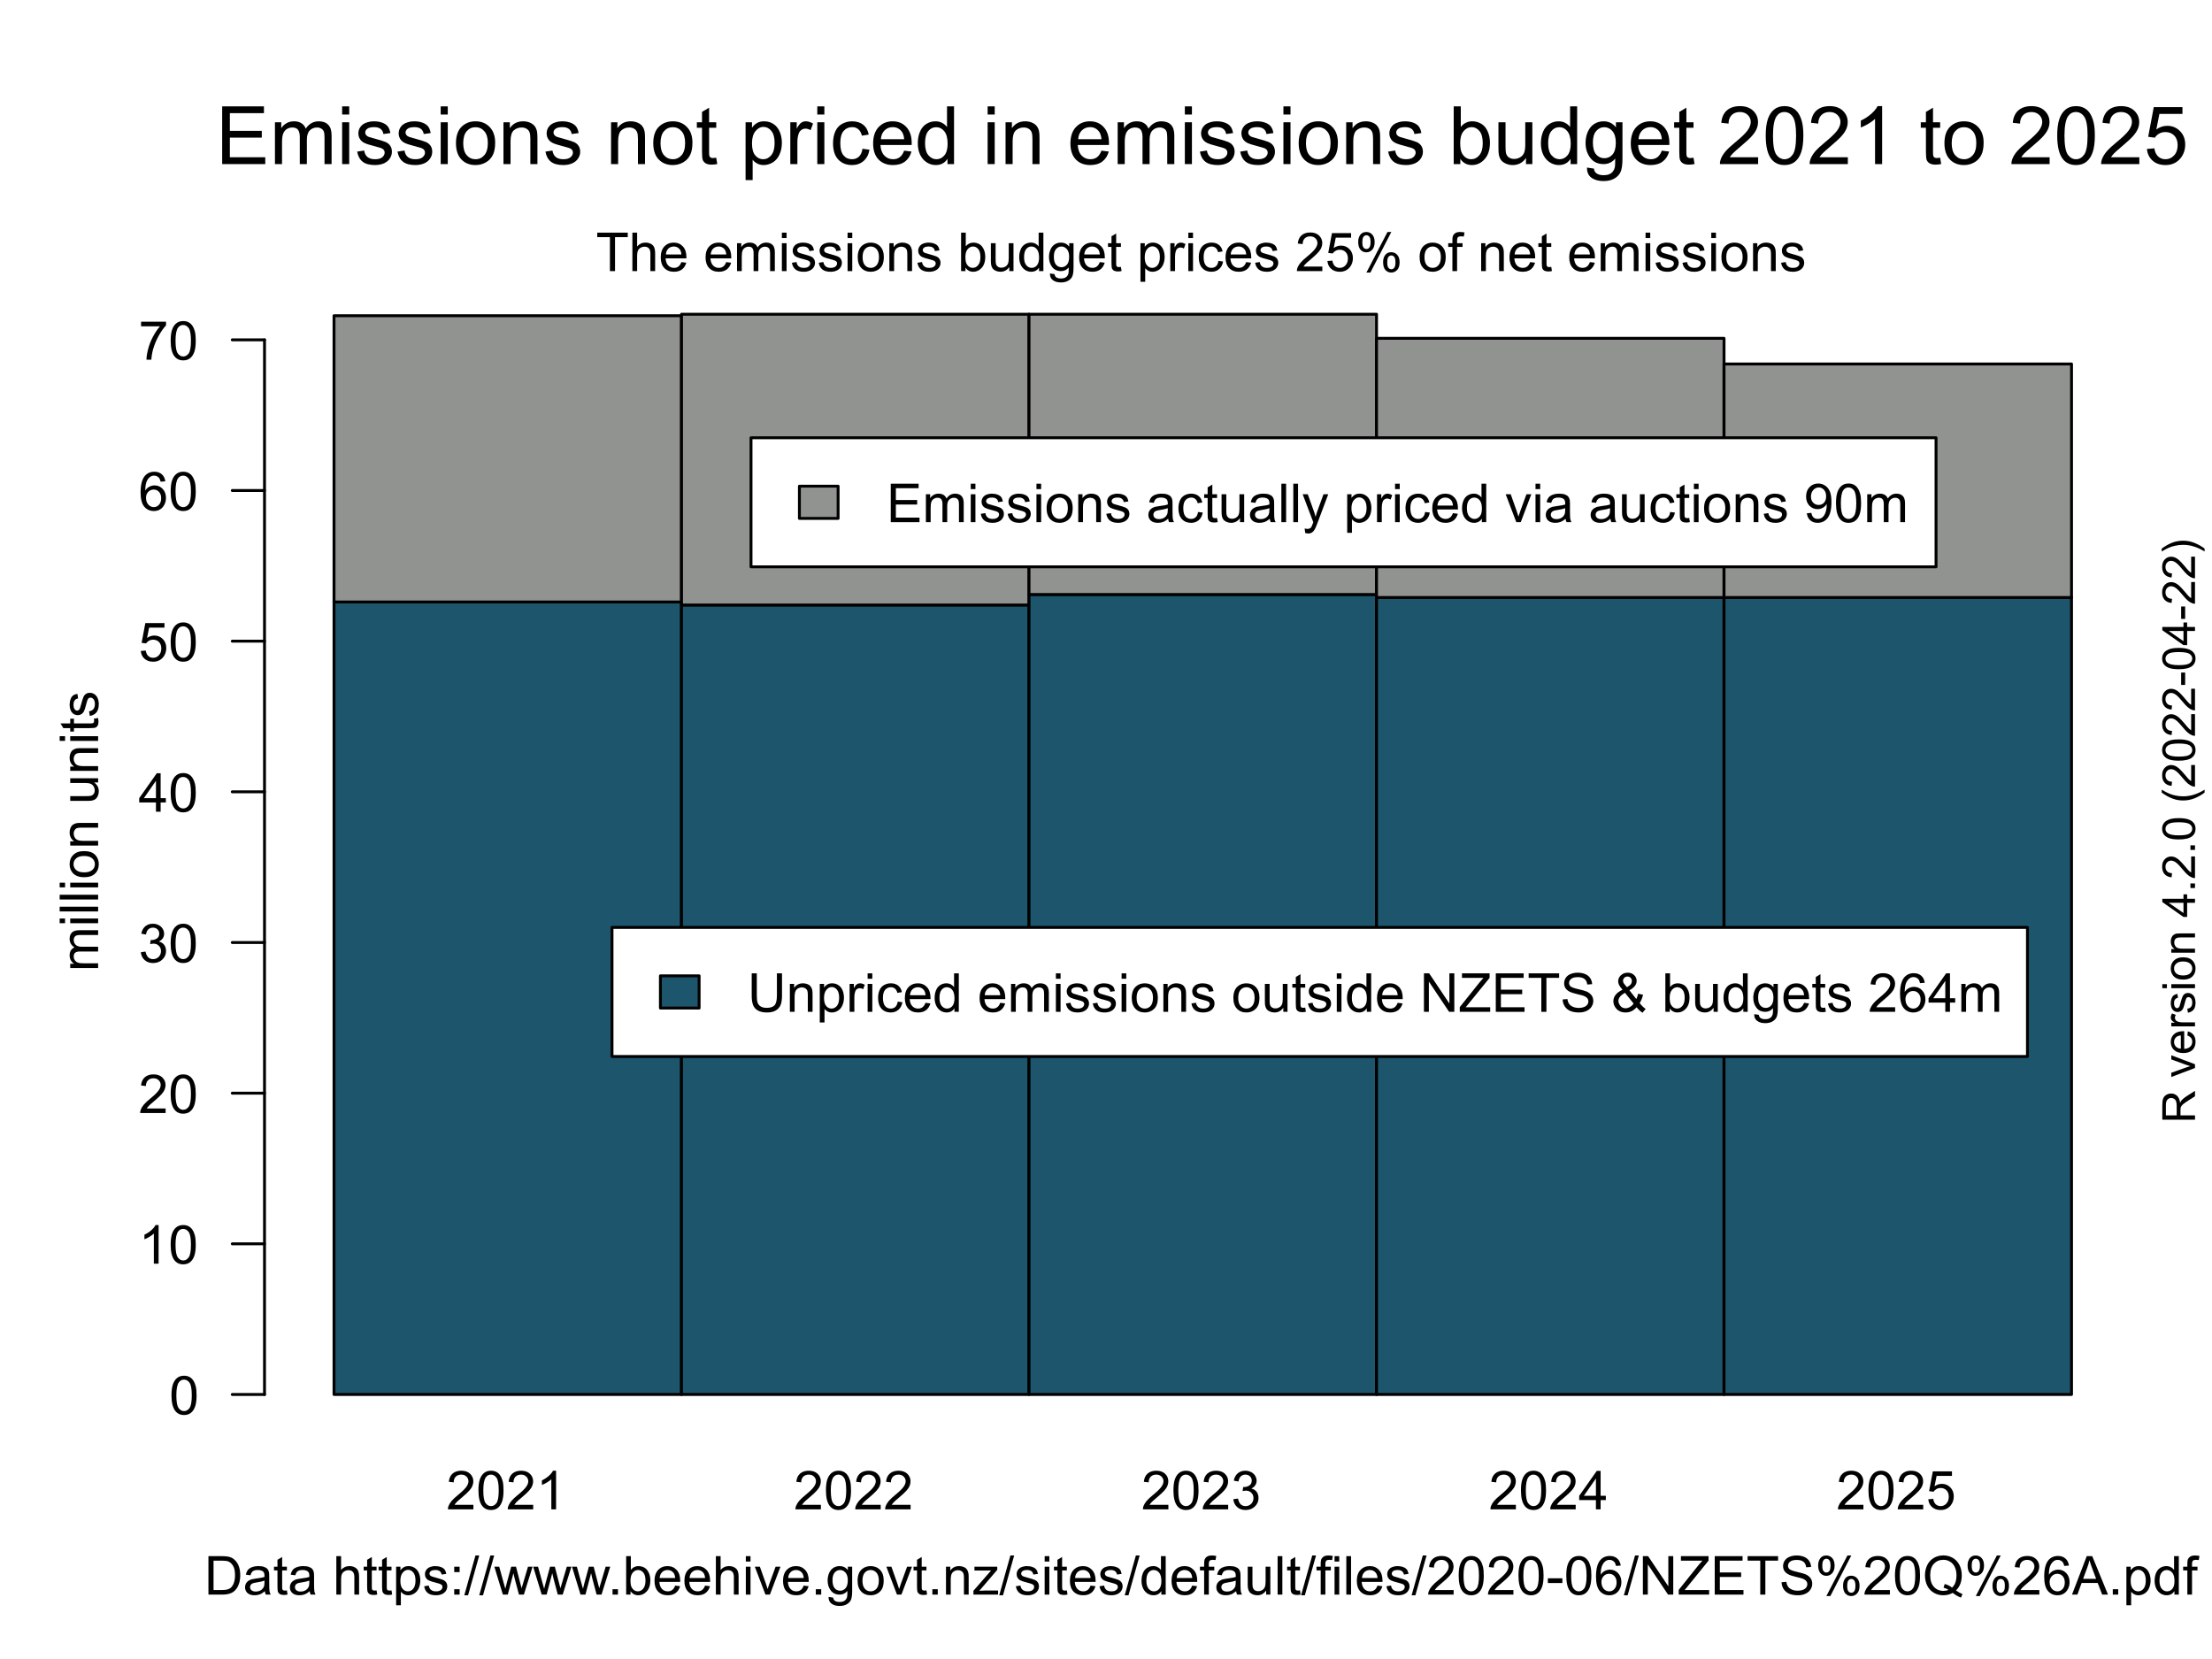 <?xml version="1.0" encoding="UTF-8"?>
<svg xmlns="http://www.w3.org/2000/svg" xmlns:xlink="http://www.w3.org/1999/xlink" width="576pt" height="432pt" viewBox="0 0 576 432" version="1.1">
<defs>
<g>
<symbol overflow="visible" id="glyph0-0">
<path style="stroke:none;" d="M 1.75 0 L 1.75 -8.75 L 8.75 -8.75 L 8.75 0 Z M 1.969 -0.219 L 8.531 -0.219 L 8.531 -8.531 L 1.969 -8.531 Z M 1.969 -0.219 "/>
</symbol>
<symbol overflow="visible" id="glyph0-1">
<path style="stroke:none;" d="M 7.047 -1.188 L 7.047 0 L 0.422 0 C 0.41 -0.289 0.457 -0.578 0.562 -0.859 C 0.738 -1.305 1.008 -1.75 1.375 -2.188 C 1.75 -2.625 2.285 -3.129 2.984 -3.703 C 4.078 -4.598 4.812 -5.305 5.188 -5.828 C 5.57 -6.348 5.766 -6.844 5.766 -7.312 C 5.766 -7.801 5.586 -8.211 5.234 -8.547 C 4.891 -8.879 4.441 -9.047 3.891 -9.047 C 3.297 -9.047 2.816 -8.867 2.453 -8.516 C 2.098 -8.16 1.922 -7.664 1.922 -7.031 L 0.656 -7.172 C 0.738 -8.109 1.062 -8.82 1.625 -9.312 C 2.195 -9.812 2.957 -10.062 3.906 -10.062 C 4.875 -10.062 5.633 -9.797 6.188 -9.266 C 6.75 -8.734 7.031 -8.07 7.031 -7.281 C 7.031 -6.875 6.945 -6.477 6.781 -6.094 C 6.625 -5.707 6.352 -5.301 5.969 -4.875 C 5.594 -4.445 4.961 -3.859 4.078 -3.109 C 3.336 -2.492 2.863 -2.07 2.656 -1.844 C 2.445 -1.625 2.273 -1.406 2.141 -1.188 Z M 7.047 -1.188 "/>
</symbol>
<symbol overflow="visible" id="glyph0-2">
<path style="stroke:none;" d="M 0.578 -4.938 C 0.578 -6.125 0.695 -7.078 0.938 -7.797 C 1.188 -8.523 1.551 -9.082 2.031 -9.469 C 2.508 -9.863 3.113 -10.062 3.844 -10.062 C 4.383 -10.062 4.859 -9.953 5.266 -9.734 C 5.672 -9.516 6.004 -9.203 6.266 -8.797 C 6.535 -8.391 6.742 -7.895 6.891 -7.312 C 7.035 -6.727 7.109 -5.938 7.109 -4.938 C 7.109 -3.758 6.988 -2.812 6.75 -2.094 C 6.508 -1.375 6.148 -0.816 5.672 -0.422 C 5.191 -0.023 4.582 0.172 3.844 0.172 C 2.883 0.172 2.129 -0.176 1.578 -0.875 C 0.91 -1.707 0.578 -3.062 0.578 -4.938 Z M 1.844 -4.938 C 1.844 -3.289 2.035 -2.195 2.422 -1.656 C 2.805 -1.113 3.281 -0.844 3.844 -0.844 C 4.414 -0.844 4.895 -1.113 5.281 -1.656 C 5.664 -2.207 5.859 -3.301 5.859 -4.938 C 5.859 -6.594 5.664 -7.691 5.281 -8.234 C 4.895 -8.773 4.41 -9.047 3.828 -9.047 C 3.266 -9.047 2.816 -8.805 2.484 -8.328 C 2.055 -7.711 1.844 -6.582 1.844 -4.938 Z M 1.844 -4.938 "/>
</symbol>
<symbol overflow="visible" id="glyph0-3">
<path style="stroke:none;" d="M 5.219 0 L 3.984 0 L 3.984 -7.844 C 3.691 -7.562 3.301 -7.273 2.812 -6.984 C 2.332 -6.703 1.906 -6.492 1.531 -6.359 L 1.531 -7.547 C 2.219 -7.867 2.816 -8.258 3.328 -8.719 C 3.848 -9.176 4.211 -9.625 4.422 -10.062 L 5.219 -10.062 Z M 5.219 0 "/>
</symbol>
<symbol overflow="visible" id="glyph0-4">
<path style="stroke:none;" d="M 0.594 -2.641 L 1.812 -2.812 C 1.957 -2.113 2.195 -1.609 2.531 -1.297 C 2.875 -0.992 3.289 -0.844 3.781 -0.844 C 4.363 -0.844 4.852 -1.039 5.25 -1.438 C 5.645 -1.844 5.844 -2.344 5.844 -2.938 C 5.844 -3.5 5.656 -3.961 5.281 -4.328 C 4.914 -4.691 4.453 -4.875 3.891 -4.875 C 3.648 -4.875 3.359 -4.832 3.016 -4.75 L 3.156 -5.828 C 3.238 -5.816 3.301 -5.812 3.344 -5.812 C 3.875 -5.812 4.348 -5.945 4.766 -6.219 C 5.18 -6.488 5.391 -6.91 5.391 -7.484 C 5.391 -7.93 5.238 -8.301 4.938 -8.594 C 4.633 -8.895 4.238 -9.047 3.75 -9.047 C 3.27 -9.047 2.867 -8.895 2.547 -8.594 C 2.234 -8.301 2.031 -7.852 1.938 -7.25 L 0.719 -7.469 C 0.863 -8.289 1.203 -8.926 1.734 -9.375 C 2.266 -9.832 2.926 -10.062 3.719 -10.062 C 4.27 -10.062 4.773 -9.941 5.234 -9.703 C 5.691 -9.473 6.039 -9.156 6.281 -8.75 C 6.531 -8.344 6.656 -7.91 6.656 -7.453 C 6.656 -7.023 6.539 -6.633 6.312 -6.281 C 6.082 -5.926 5.738 -5.641 5.281 -5.422 C 5.875 -5.285 6.332 -5.004 6.656 -4.578 C 6.988 -4.148 7.156 -3.609 7.156 -2.953 C 7.156 -2.078 6.832 -1.336 6.188 -0.734 C 5.551 -0.129 4.75 0.172 3.781 0.172 C 2.895 0.172 2.16 -0.086 1.578 -0.609 C 1.004 -1.129 0.676 -1.805 0.594 -2.641 Z M 0.594 -2.641 "/>
</symbol>
<symbol overflow="visible" id="glyph0-5">
<path style="stroke:none;" d="M 4.531 0 L 4.531 -2.406 L 0.172 -2.406 L 0.172 -3.531 L 4.75 -10.016 L 5.75 -10.016 L 5.75 -3.531 L 7.109 -3.531 L 7.109 -2.406 L 5.75 -2.406 L 5.75 0 Z M 4.531 -3.531 L 4.531 -8.047 L 1.391 -3.531 Z M 4.531 -3.531 "/>
</symbol>
<symbol overflow="visible" id="glyph0-6">
<path style="stroke:none;" d="M 0.578 -2.625 L 1.875 -2.734 C 1.969 -2.109 2.188 -1.633 2.531 -1.312 C 2.883 -1 3.305 -0.844 3.797 -0.844 C 4.391 -0.844 4.891 -1.066 5.297 -1.516 C 5.711 -1.961 5.922 -2.551 5.922 -3.281 C 5.922 -3.988 5.723 -4.547 5.328 -4.953 C 4.93 -5.359 4.414 -5.562 3.781 -5.562 C 3.383 -5.562 3.023 -5.469 2.703 -5.281 C 2.391 -5.102 2.141 -4.875 1.953 -4.594 L 0.797 -4.734 L 1.766 -9.891 L 6.75 -9.891 L 6.75 -8.703 L 2.75 -8.703 L 2.219 -6.016 C 2.82 -6.43 3.453 -6.641 4.109 -6.641 C 4.984 -6.641 5.719 -6.336 6.312 -5.734 C 6.914 -5.129 7.219 -4.348 7.219 -3.391 C 7.219 -2.484 6.957 -1.703 6.438 -1.047 C 5.789 -0.234 4.91 0.172 3.797 0.172 C 2.891 0.172 2.145 -0.082 1.562 -0.594 C 0.988 -1.102 0.66 -1.781 0.578 -2.625 Z M 0.578 -2.625 "/>
</symbol>
<symbol overflow="visible" id="glyph0-7">
<path style="stroke:none;" d="M 6.969 -7.562 L 5.75 -7.469 C 5.633 -7.957 5.477 -8.312 5.281 -8.531 C 4.945 -8.875 4.535 -9.047 4.047 -9.047 C 3.648 -9.047 3.305 -8.938 3.016 -8.719 C 2.629 -8.438 2.32 -8.023 2.094 -7.484 C 1.875 -6.941 1.758 -6.172 1.75 -5.172 C 2.039 -5.617 2.398 -5.953 2.828 -6.172 C 3.266 -6.391 3.719 -6.5 4.188 -6.5 C 5.008 -6.5 5.707 -6.195 6.281 -5.594 C 6.852 -4.988 7.141 -4.207 7.141 -3.25 C 7.141 -2.625 7.004 -2.039 6.734 -1.5 C 6.461 -0.957 6.086 -0.539 5.609 -0.25 C 5.141 0.031 4.602 0.172 4 0.172 C 2.977 0.172 2.145 -0.203 1.5 -0.953 C 0.852 -1.711 0.531 -2.957 0.531 -4.688 C 0.531 -6.625 0.883 -8.035 1.594 -8.922 C 2.219 -9.68 3.062 -10.062 4.125 -10.062 C 4.914 -10.062 5.562 -9.836 6.062 -9.391 C 6.562 -8.953 6.863 -8.344 6.969 -7.562 Z M 1.938 -3.25 C 1.938 -2.82 2.023 -2.414 2.203 -2.031 C 2.391 -1.645 2.645 -1.348 2.969 -1.141 C 3.289 -0.941 3.629 -0.844 3.984 -0.844 C 4.504 -0.844 4.953 -1.051 5.328 -1.469 C 5.703 -1.883 5.891 -2.453 5.891 -3.172 C 5.891 -3.867 5.703 -4.414 5.328 -4.812 C 4.961 -5.219 4.5 -5.422 3.938 -5.422 C 3.383 -5.422 2.91 -5.219 2.516 -4.812 C 2.129 -4.414 1.938 -3.895 1.938 -3.25 Z M 1.938 -3.25 "/>
</symbol>
<symbol overflow="visible" id="glyph0-8">
<path style="stroke:none;" d="M 0.656 -8.703 L 0.656 -9.891 L 7.156 -9.891 L 7.156 -8.938 C 6.508 -8.258 5.875 -7.359 5.25 -6.234 C 4.625 -5.109 4.141 -3.945 3.797 -2.75 C 3.555 -1.914 3.398 -1 3.328 0 L 2.062 0 C 2.07 -0.789 2.223 -1.742 2.516 -2.859 C 2.816 -3.973 3.242 -5.047 3.797 -6.078 C 4.359 -7.117 4.953 -7.992 5.578 -8.703 Z M 0.656 -8.703 "/>
</symbol>
<symbol overflow="visible" id="glyph0-9">
<path style="stroke:none;" d="M 3.625 0 L 3.625 -8.844 L 0.328 -8.844 L 0.328 -10.016 L 8.266 -10.016 L 8.266 -8.844 L 4.953 -8.844 L 4.953 0 Z M 3.625 0 "/>
</symbol>
<symbol overflow="visible" id="glyph0-10">
<path style="stroke:none;" d="M 0.922 0 L 0.922 -10.016 L 2.156 -10.016 L 2.156 -6.422 C 2.727 -7.086 3.453 -7.422 4.328 -7.422 C 4.867 -7.422 5.336 -7.312 5.734 -7.094 C 6.129 -6.883 6.41 -6.594 6.578 -6.219 C 6.754 -5.852 6.844 -5.312 6.844 -4.594 L 6.844 0 L 5.609 0 L 5.609 -4.594 C 5.609 -5.219 5.473 -5.664 5.203 -5.938 C 4.941 -6.219 4.566 -6.359 4.078 -6.359 C 3.711 -6.359 3.367 -6.266 3.047 -6.078 C 2.723 -5.891 2.492 -5.633 2.359 -5.312 C 2.223 -4.988 2.156 -4.539 2.156 -3.969 L 2.156 0 Z M 0.922 0 "/>
</symbol>
<symbol overflow="visible" id="glyph0-11">
<path style="stroke:none;" d="M 5.891 -2.344 L 7.172 -2.188 C 6.961 -1.438 6.586 -0.852 6.047 -0.438 C 5.504 -0.031 4.812 0.172 3.969 0.172 C 2.906 0.172 2.062 -0.156 1.438 -0.812 C 0.82 -1.469 0.516 -2.383 0.516 -3.562 C 0.516 -4.789 0.828 -5.738 1.453 -6.406 C 2.086 -7.082 2.906 -7.422 3.906 -7.422 C 4.875 -7.422 5.664 -7.086 6.281 -6.422 C 6.895 -5.766 7.203 -4.836 7.203 -3.641 C 7.203 -3.566 7.203 -3.457 7.203 -3.312 L 1.781 -3.312 C 1.832 -2.52 2.055 -1.91 2.453 -1.484 C 2.859 -1.055 3.367 -0.844 3.984 -0.844 C 4.43 -0.844 4.812 -0.961 5.125 -1.203 C 5.445 -1.441 5.703 -1.82 5.891 -2.344 Z M 1.859 -4.328 L 5.906 -4.328 C 5.852 -4.941 5.695 -5.398 5.438 -5.703 C 5.051 -6.172 4.547 -6.406 3.922 -6.406 C 3.348 -6.406 2.867 -6.219 2.484 -5.844 C 2.109 -5.469 1.898 -4.961 1.859 -4.328 Z M 1.859 -4.328 "/>
</symbol>
<symbol overflow="visible" id="glyph0-12">
<path style="stroke:none;" d=""/>
</symbol>
<symbol overflow="visible" id="glyph0-13">
<path style="stroke:none;" d="M 0.922 0 L 0.922 -7.266 L 2.031 -7.266 L 2.031 -6.234 C 2.25 -6.598 2.547 -6.883 2.922 -7.094 C 3.305 -7.312 3.738 -7.422 4.219 -7.422 C 4.758 -7.422 5.203 -7.305 5.547 -7.078 C 5.891 -6.859 6.133 -6.551 6.281 -6.156 C 6.852 -7 7.598 -7.422 8.516 -7.422 C 9.234 -7.422 9.785 -7.223 10.172 -6.828 C 10.566 -6.43 10.766 -5.816 10.766 -4.984 L 10.766 0 L 9.531 0 L 9.531 -4.578 C 9.531 -5.066 9.488 -5.422 9.406 -5.641 C 9.332 -5.859 9.191 -6.031 8.984 -6.156 C 8.773 -6.289 8.531 -6.359 8.25 -6.359 C 7.738 -6.359 7.312 -6.188 6.969 -5.844 C 6.633 -5.508 6.469 -4.969 6.469 -4.219 L 6.469 0 L 5.234 0 L 5.234 -4.719 C 5.234 -5.258 5.133 -5.664 4.938 -5.938 C 4.738 -6.219 4.41 -6.359 3.953 -6.359 C 3.609 -6.359 3.285 -6.266 2.984 -6.078 C 2.691 -5.898 2.477 -5.633 2.344 -5.281 C 2.219 -4.938 2.156 -4.43 2.156 -3.766 L 2.156 0 Z M 0.922 0 "/>
</symbol>
<symbol overflow="visible" id="glyph0-14">
<path style="stroke:none;" d="M 0.938 -8.609 L 0.938 -10.016 L 2.156 -10.016 L 2.156 -8.609 Z M 0.938 0 L 0.938 -7.266 L 2.156 -7.266 L 2.156 0 Z M 0.938 0 "/>
</symbol>
<symbol overflow="visible" id="glyph0-15">
<path style="stroke:none;" d="M 0.438 -2.172 L 1.641 -2.359 C 1.711 -1.867 1.906 -1.492 2.219 -1.234 C 2.531 -0.973 2.969 -0.844 3.531 -0.844 C 4.094 -0.844 4.508 -0.957 4.781 -1.188 C 5.062 -1.414 5.203 -1.688 5.203 -2 C 5.203 -2.281 5.078 -2.5 4.828 -2.656 C 4.66 -2.77 4.242 -2.91 3.578 -3.078 C 2.672 -3.305 2.039 -3.504 1.688 -3.672 C 1.344 -3.836 1.082 -4.066 0.906 -4.359 C 0.727 -4.648 0.641 -4.973 0.641 -5.328 C 0.641 -5.648 0.711 -5.945 0.859 -6.219 C 1.004 -6.5 1.207 -6.734 1.469 -6.922 C 1.656 -7.055 1.91 -7.172 2.234 -7.266 C 2.566 -7.367 2.926 -7.422 3.312 -7.422 C 3.875 -7.422 4.367 -7.336 4.797 -7.172 C 5.234 -7.016 5.555 -6.797 5.766 -6.516 C 5.973 -6.234 6.113 -5.859 6.188 -5.391 L 4.984 -5.219 C 4.93 -5.594 4.77 -5.883 4.5 -6.094 C 4.238 -6.301 3.867 -6.406 3.391 -6.406 C 2.828 -6.406 2.426 -6.312 2.188 -6.125 C 1.945 -5.945 1.828 -5.727 1.828 -5.469 C 1.828 -5.312 1.875 -5.172 1.969 -5.047 C 2.07 -4.91 2.234 -4.801 2.453 -4.719 C 2.566 -4.676 2.926 -4.57 3.531 -4.406 C 4.406 -4.164 5.016 -3.973 5.359 -3.828 C 5.703 -3.68 5.969 -3.469 6.156 -3.188 C 6.352 -2.906 6.453 -2.555 6.453 -2.141 C 6.453 -1.723 6.332 -1.332 6.094 -0.969 C 5.863 -0.613 5.52 -0.332 5.062 -0.125 C 4.613 0.07 4.102 0.172 3.531 0.172 C 2.594 0.172 1.875 -0.023 1.375 -0.422 C 0.883 -0.816 0.57 -1.398 0.438 -2.172 Z M 0.438 -2.172 "/>
</symbol>
<symbol overflow="visible" id="glyph0-16">
<path style="stroke:none;" d="M 0.469 -3.625 C 0.469 -4.969 0.844 -5.969 1.594 -6.625 C 2.207 -7.156 2.969 -7.422 3.875 -7.422 C 4.863 -7.422 5.676 -7.094 6.312 -6.438 C 6.945 -5.789 7.266 -4.891 7.266 -3.734 C 7.266 -2.797 7.125 -2.055 6.844 -1.516 C 6.562 -0.984 6.148 -0.566 5.609 -0.266 C 5.078 0.023 4.5 0.172 3.875 0.172 C 2.852 0.172 2.031 -0.156 1.406 -0.812 C 0.781 -1.469 0.469 -2.406 0.469 -3.625 Z M 1.734 -3.625 C 1.734 -2.695 1.938 -2 2.344 -1.531 C 2.75 -1.07 3.258 -0.844 3.875 -0.844 C 4.477 -0.844 4.984 -1.078 5.391 -1.547 C 5.797 -2.016 6 -2.723 6 -3.672 C 6 -4.566 5.797 -5.242 5.391 -5.703 C 4.984 -6.172 4.477 -6.406 3.875 -6.406 C 3.258 -6.406 2.75 -6.176 2.344 -5.719 C 1.938 -5.258 1.734 -4.562 1.734 -3.625 Z M 1.734 -3.625 "/>
</symbol>
<symbol overflow="visible" id="glyph0-17">
<path style="stroke:none;" d="M 0.922 0 L 0.922 -7.266 L 2.031 -7.266 L 2.031 -6.234 C 2.562 -7.023 3.332 -7.422 4.344 -7.422 C 4.781 -7.422 5.18 -7.344 5.547 -7.188 C 5.91 -7.031 6.18 -6.82 6.359 -6.562 C 6.547 -6.312 6.676 -6.008 6.75 -5.656 C 6.801 -5.426 6.828 -5.031 6.828 -4.469 L 6.828 0 L 5.594 0 L 5.594 -4.422 C 5.594 -4.922 5.547 -5.289 5.453 -5.531 C 5.359 -5.781 5.188 -5.977 4.938 -6.125 C 4.695 -6.281 4.41 -6.359 4.078 -6.359 C 3.555 -6.359 3.102 -6.191 2.719 -5.859 C 2.344 -5.523 2.156 -4.895 2.156 -3.969 L 2.156 0 Z M 0.922 0 "/>
</symbol>
<symbol overflow="visible" id="glyph0-18">
<path style="stroke:none;" d="M 2.062 0 L 0.922 0 L 0.922 -10.016 L 2.141 -10.016 L 2.141 -6.453 C 2.66 -7.098 3.328 -7.422 4.141 -7.422 C 4.586 -7.422 5.008 -7.332 5.406 -7.156 C 5.801 -6.977 6.129 -6.723 6.391 -6.391 C 6.648 -6.066 6.852 -5.676 7 -5.219 C 7.145 -4.758 7.219 -4.266 7.219 -3.734 C 7.219 -2.492 6.906 -1.531 6.281 -0.844 C 5.664 -0.164 4.93 0.172 4.078 0.172 C 3.223 0.172 2.551 -0.188 2.062 -0.906 Z M 2.047 -3.688 C 2.047 -2.812 2.164 -2.18 2.406 -1.797 C 2.789 -1.16 3.312 -0.844 3.969 -0.844 C 4.508 -0.844 4.973 -1.078 5.359 -1.547 C 5.754 -2.016 5.953 -2.711 5.953 -3.641 C 5.953 -4.586 5.766 -5.285 5.391 -5.734 C 5.016 -6.18 4.562 -6.406 4.031 -6.406 C 3.488 -6.406 3.02 -6.172 2.625 -5.703 C 2.238 -5.242 2.047 -4.57 2.047 -3.688 Z M 2.047 -3.688 "/>
</symbol>
<symbol overflow="visible" id="glyph0-19">
<path style="stroke:none;" d="M 5.688 0 L 5.688 -1.062 C 5.113 -0.238 4.344 0.172 3.375 0.172 C 2.945 0.172 2.547 0.086 2.172 -0.078 C 1.805 -0.242 1.531 -0.453 1.344 -0.703 C 1.164 -0.953 1.039 -1.254 0.969 -1.609 C 0.914 -1.848 0.891 -2.234 0.891 -2.766 L 0.891 -7.266 L 2.125 -7.266 L 2.125 -3.234 C 2.125 -2.586 2.148 -2.156 2.203 -1.938 C 2.273 -1.613 2.438 -1.359 2.688 -1.172 C 2.938 -0.984 3.25 -0.891 3.625 -0.891 C 3.988 -0.891 4.332 -0.984 4.656 -1.172 C 4.977 -1.367 5.207 -1.629 5.344 -1.953 C 5.477 -2.273 5.547 -2.75 5.547 -3.375 L 5.547 -7.266 L 6.781 -7.266 L 6.781 0 Z M 5.688 0 "/>
</symbol>
<symbol overflow="visible" id="glyph0-20">
<path style="stroke:none;" d="M 5.641 0 L 5.641 -0.922 C 5.172 -0.191 4.492 0.172 3.609 0.172 C 3.023 0.172 2.488 0.008 2 -0.312 C 1.52 -0.633 1.145 -1.082 0.875 -1.656 C 0.613 -2.227 0.484 -2.883 0.484 -3.625 C 0.484 -4.344 0.602 -5 0.844 -5.594 C 1.082 -6.188 1.441 -6.641 1.922 -6.953 C 2.41 -7.266 2.953 -7.422 3.547 -7.422 C 3.984 -7.422 4.375 -7.328 4.719 -7.141 C 5.062 -6.961 5.336 -6.723 5.547 -6.422 L 5.547 -10.016 L 6.781 -10.016 L 6.781 0 Z M 1.75 -3.625 C 1.75 -2.695 1.941 -2 2.328 -1.531 C 2.723 -1.07 3.188 -0.844 3.719 -0.844 C 4.258 -0.844 4.719 -1.062 5.094 -1.5 C 5.469 -1.945 5.656 -2.617 5.656 -3.516 C 5.656 -4.516 5.461 -5.242 5.078 -5.703 C 4.691 -6.172 4.223 -6.406 3.672 -6.406 C 3.117 -6.406 2.66 -6.18 2.297 -5.734 C 1.93 -5.285 1.75 -4.582 1.75 -3.625 Z M 1.75 -3.625 "/>
</symbol>
<symbol overflow="visible" id="glyph0-21">
<path style="stroke:none;" d="M 0.703 0.609 L 1.891 0.781 C 1.941 1.145 2.082 1.414 2.312 1.594 C 2.613 1.812 3.031 1.922 3.562 1.922 C 4.133 1.922 4.57 1.805 4.875 1.578 C 5.188 1.359 5.398 1.039 5.516 0.625 C 5.578 0.375 5.602 -0.148 5.594 -0.953 C 5.062 -0.316 4.395 0 3.594 0 C 2.594 0 1.816 -0.359 1.266 -1.078 C 0.723 -1.797 0.453 -2.66 0.453 -3.672 C 0.453 -4.359 0.578 -4.992 0.828 -5.578 C 1.078 -6.172 1.438 -6.625 1.906 -6.938 C 2.383 -7.258 2.945 -7.422 3.594 -7.422 C 4.445 -7.422 5.156 -7.078 5.719 -6.391 L 5.719 -7.266 L 6.844 -7.266 L 6.844 -0.984 C 6.844 0.148 6.727 0.953 6.5 1.422 C 6.27 1.891 5.906 2.258 5.406 2.531 C 4.906 2.812 4.289 2.953 3.562 2.953 C 2.695 2.953 2 2.754 1.469 2.359 C 0.938 1.973 0.68 1.391 0.703 0.609 Z M 1.719 -3.766 C 1.719 -2.805 1.906 -2.109 2.281 -1.672 C 2.656 -1.234 3.129 -1.016 3.703 -1.016 C 4.266 -1.016 4.738 -1.234 5.125 -1.672 C 5.508 -2.109 5.703 -2.789 5.703 -3.719 C 5.703 -4.602 5.504 -5.27 5.109 -5.719 C 4.711 -6.176 4.238 -6.406 3.688 -6.406 C 3.133 -6.406 2.664 -6.18 2.281 -5.734 C 1.906 -5.297 1.719 -4.641 1.719 -3.766 Z M 1.719 -3.766 "/>
</symbol>
<symbol overflow="visible" id="glyph0-22">
<path style="stroke:none;" d="M 3.609 -1.094 L 3.781 -0.016 C 3.438 0.055 3.129 0.094 2.859 0.094 C 2.41 0.094 2.062 0.023 1.812 -0.109 C 1.57 -0.254 1.398 -0.441 1.297 -0.672 C 1.203 -0.898 1.156 -1.383 1.156 -2.125 L 1.156 -6.297 L 0.25 -6.297 L 0.25 -7.266 L 1.156 -7.266 L 1.156 -9.062 L 2.375 -9.797 L 2.375 -7.266 L 3.609 -7.266 L 3.609 -6.297 L 2.375 -6.297 L 2.375 -2.062 C 2.375 -1.707 2.395 -1.477 2.438 -1.375 C 2.477 -1.281 2.547 -1.203 2.641 -1.141 C 2.742 -1.078 2.883 -1.047 3.062 -1.047 C 3.207 -1.047 3.391 -1.062 3.609 -1.094 Z M 3.609 -1.094 "/>
</symbol>
<symbol overflow="visible" id="glyph0-23">
<path style="stroke:none;" d="M 0.922 2.781 L 0.922 -7.266 L 2.047 -7.266 L 2.047 -6.312 C 2.305 -6.688 2.602 -6.961 2.938 -7.141 C 3.27 -7.328 3.676 -7.422 4.156 -7.422 C 4.77 -7.422 5.312 -7.258 5.781 -6.938 C 6.258 -6.625 6.617 -6.176 6.859 -5.594 C 7.098 -5.008 7.219 -4.375 7.219 -3.688 C 7.219 -2.945 7.082 -2.273 6.812 -1.672 C 6.551 -1.078 6.164 -0.617 5.656 -0.297 C 5.156 0.016 4.625 0.172 4.062 0.172 C 3.656 0.172 3.285 0.082 2.953 -0.094 C 2.629 -0.27 2.363 -0.488 2.156 -0.75 L 2.156 2.781 Z M 2.031 -3.594 C 2.031 -2.656 2.219 -1.961 2.594 -1.516 C 2.977 -1.066 3.441 -0.844 3.984 -0.844 C 4.523 -0.844 4.988 -1.07 5.375 -1.531 C 5.77 -2 5.969 -2.719 5.969 -3.688 C 5.969 -4.613 5.773 -5.305 5.391 -5.766 C 5.016 -6.223 4.562 -6.453 4.031 -6.453 C 3.508 -6.453 3.047 -6.207 2.641 -5.719 C 2.234 -5.227 2.031 -4.52 2.031 -3.594 Z M 2.031 -3.594 "/>
</symbol>
<symbol overflow="visible" id="glyph0-24">
<path style="stroke:none;" d="M 0.906 0 L 0.906 -7.266 L 2.016 -7.266 L 2.016 -6.156 C 2.297 -6.676 2.555 -7.016 2.797 -7.172 C 3.035 -7.336 3.301 -7.422 3.594 -7.422 C 4.008 -7.422 4.43 -7.289 4.859 -7.031 L 4.438 -5.891 C 4.133 -6.066 3.832 -6.156 3.531 -6.156 C 3.258 -6.156 3.016 -6.07 2.797 -5.906 C 2.586 -5.75 2.438 -5.523 2.344 -5.234 C 2.207 -4.797 2.141 -4.316 2.141 -3.797 L 2.141 0 Z M 0.906 0 "/>
</symbol>
<symbol overflow="visible" id="glyph0-25">
<path style="stroke:none;" d="M 5.656 -2.656 L 6.875 -2.5 C 6.738 -1.664 6.395 -1.008 5.844 -0.531 C 5.301 -0.062 4.633 0.172 3.844 0.172 C 2.852 0.172 2.055 -0.148 1.453 -0.797 C 0.848 -1.453 0.547 -2.391 0.547 -3.609 C 0.547 -4.391 0.676 -5.07 0.938 -5.656 C 1.195 -6.25 1.594 -6.691 2.125 -6.984 C 2.656 -7.273 3.234 -7.422 3.859 -7.422 C 4.641 -7.422 5.281 -7.223 5.781 -6.828 C 6.289 -6.43 6.613 -5.863 6.75 -5.125 L 5.562 -4.938 C 5.445 -5.426 5.242 -5.789 4.953 -6.031 C 4.66 -6.281 4.312 -6.406 3.906 -6.406 C 3.281 -6.406 2.773 -6.18 2.391 -5.734 C 2.004 -5.297 1.812 -4.598 1.812 -3.641 C 1.812 -2.66 2 -1.945 2.375 -1.5 C 2.75 -1.062 3.234 -0.844 3.828 -0.844 C 4.316 -0.844 4.723 -0.988 5.047 -1.281 C 5.367 -1.582 5.57 -2.039 5.656 -2.656 Z M 5.656 -2.656 "/>
</symbol>
<symbol overflow="visible" id="glyph0-26">
<path style="stroke:none;" d="M 0.812 -7.609 C 0.812 -8.328 0.988 -8.938 1.344 -9.438 C 1.707 -9.938 2.234 -10.188 2.922 -10.188 C 3.547 -10.188 4.062 -9.961 4.469 -9.516 C 4.883 -9.066 5.094 -8.41 5.094 -7.547 C 5.094 -6.691 4.883 -6.035 4.469 -5.578 C 4.051 -5.117 3.539 -4.891 2.938 -4.891 C 2.332 -4.891 1.828 -5.113 1.422 -5.562 C 1.016 -6.02 0.812 -6.703 0.812 -7.609 Z M 2.953 -9.344 C 2.648 -9.344 2.395 -9.207 2.188 -8.938 C 1.988 -8.676 1.891 -8.195 1.891 -7.5 C 1.891 -6.852 1.988 -6.398 2.188 -6.141 C 2.395 -5.879 2.648 -5.75 2.953 -5.75 C 3.266 -5.75 3.52 -5.879 3.719 -6.141 C 3.926 -6.398 4.031 -6.883 4.031 -7.594 C 4.031 -8.238 3.926 -8.691 3.719 -8.953 C 3.508 -9.211 3.254 -9.344 2.953 -9.344 Z M 2.953 0.375 L 8.438 -10.188 L 9.438 -10.188 L 3.984 0.375 Z M 7.297 -2.359 C 7.297 -3.078 7.473 -3.68 7.828 -4.172 C 8.191 -4.672 8.719 -4.922 9.406 -4.922 C 10.031 -4.922 10.551 -4.695 10.969 -4.25 C 11.383 -3.801 11.594 -3.145 11.594 -2.281 C 11.594 -1.426 11.383 -0.77 10.969 -0.312 C 10.551 0.145 10.031 0.375 9.406 0.375 C 8.801 0.375 8.297 0.148 7.891 -0.297 C 7.492 -0.754 7.297 -1.441 7.297 -2.359 Z M 9.438 -4.078 C 9.125 -4.078 8.867 -3.941 8.672 -3.672 C 8.473 -3.41 8.375 -2.93 8.375 -2.234 C 8.375 -1.586 8.473 -1.133 8.672 -0.875 C 8.879 -0.613 9.133 -0.484 9.438 -0.484 C 9.75 -0.484 10.004 -0.613 10.203 -0.875 C 10.41 -1.133 10.516 -1.617 10.516 -2.328 C 10.516 -2.973 10.41 -3.426 10.203 -3.688 C 10.004 -3.945 9.75 -4.078 9.438 -4.078 Z M 9.438 -4.078 "/>
</symbol>
<symbol overflow="visible" id="glyph0-27">
<path style="stroke:none;" d="M 1.219 0 L 1.219 -6.297 L 0.125 -6.297 L 0.125 -7.266 L 1.219 -7.266 L 1.219 -8.031 C 1.219 -8.52 1.258 -8.883 1.344 -9.125 C 1.469 -9.438 1.676 -9.691 1.969 -9.891 C 2.27 -10.086 2.691 -10.188 3.234 -10.188 C 3.578 -10.188 3.957 -10.145 4.375 -10.062 L 4.188 -9 C 3.938 -9.039 3.695 -9.062 3.469 -9.062 C 3.094 -9.062 2.828 -8.984 2.672 -8.828 C 2.516 -8.672 2.438 -8.375 2.438 -7.938 L 2.438 -7.266 L 3.859 -7.266 L 3.859 -6.297 L 2.438 -6.297 L 2.438 0 Z M 1.219 0 "/>
</symbol>
<symbol overflow="visible" id="glyph0-28">
<path style="stroke:none;" d="M 1.078 0 L 1.078 -10.016 L 4.531 -10.016 C 5.312 -10.016 5.906 -9.969 6.312 -9.875 C 6.883 -9.75 7.375 -9.508 7.781 -9.156 C 8.312 -8.707 8.707 -8.133 8.969 -7.438 C 9.227 -6.75 9.359 -5.957 9.359 -5.062 C 9.359 -4.301 9.27 -3.625 9.094 -3.031 C 8.914 -2.445 8.688 -1.961 8.406 -1.578 C 8.133 -1.191 7.832 -0.891 7.5 -0.672 C 7.164 -0.453 6.766 -0.285 6.297 -0.172 C 5.836 -0.055 5.305 0 4.703 0 Z M 2.406 -1.188 L 4.547 -1.188 C 5.203 -1.188 5.719 -1.242 6.094 -1.359 C 6.477 -1.484 6.781 -1.66 7 -1.891 C 7.312 -2.203 7.555 -2.625 7.734 -3.156 C 7.91 -3.688 8 -4.332 8 -5.094 C 8 -6.133 7.828 -6.938 7.484 -7.5 C 7.141 -8.062 6.723 -8.441 6.234 -8.641 C 5.867 -8.773 5.297 -8.844 4.516 -8.844 L 2.406 -8.844 Z M 2.406 -1.188 "/>
</symbol>
<symbol overflow="visible" id="glyph0-29">
<path style="stroke:none;" d="M 5.656 -0.891 C 5.207 -0.504 4.77 -0.227 4.344 -0.062 C 3.926 0.094 3.473 0.172 2.984 0.172 C 2.191 0.172 1.578 -0.02 1.141 -0.406 C 0.711 -0.801 0.5 -1.305 0.5 -1.922 C 0.5 -2.273 0.578 -2.598 0.734 -2.891 C 0.898 -3.18 1.113 -3.414 1.375 -3.594 C 1.645 -3.77 1.941 -3.906 2.266 -4 C 2.504 -4.062 2.867 -4.125 3.359 -4.188 C 4.359 -4.301 5.094 -4.441 5.562 -4.609 C 5.562 -4.773 5.562 -4.879 5.562 -4.922 C 5.562 -5.43 5.445 -5.785 5.219 -5.984 C 4.906 -6.266 4.438 -6.406 3.812 -6.406 C 3.238 -6.406 2.812 -6.301 2.531 -6.094 C 2.258 -5.895 2.055 -5.539 1.922 -5.031 L 0.719 -5.188 C 0.82 -5.707 1 -6.125 1.25 -6.438 C 1.508 -6.75 1.875 -6.988 2.344 -7.156 C 2.82 -7.332 3.375 -7.422 4 -7.422 C 4.613 -7.422 5.113 -7.348 5.5 -7.203 C 5.883 -7.055 6.164 -6.875 6.344 -6.656 C 6.531 -6.438 6.66 -6.156 6.734 -5.812 C 6.773 -5.602 6.797 -5.227 6.797 -4.688 L 6.797 -3.047 C 6.797 -1.898 6.82 -1.176 6.875 -0.875 C 6.926 -0.57 7.031 -0.281 7.188 0 L 5.906 0 C 5.781 -0.258 5.695 -0.555 5.656 -0.891 Z M 5.562 -3.641 C 5.113 -3.461 4.441 -3.305 3.547 -3.172 C 3.047 -3.098 2.688 -3.016 2.469 -2.922 C 2.258 -2.836 2.098 -2.707 1.984 -2.531 C 1.867 -2.352 1.812 -2.16 1.812 -1.953 C 1.812 -1.617 1.938 -1.344 2.188 -1.125 C 2.438 -0.906 2.801 -0.797 3.281 -0.797 C 3.758 -0.797 4.18 -0.898 4.547 -1.109 C 4.91 -1.316 5.18 -1.602 5.359 -1.969 C 5.492 -2.238 5.562 -2.645 5.562 -3.188 Z M 5.562 -3.641 "/>
</symbol>
<symbol overflow="visible" id="glyph0-30">
<path style="stroke:none;" d="M 1.266 -5.859 L 1.266 -7.266 L 2.672 -7.266 L 2.672 -5.859 Z M 1.266 0 L 1.266 -1.406 L 2.672 -1.406 L 2.672 0 Z M 1.266 0 "/>
</symbol>
<symbol overflow="visible" id="glyph0-31">
<path style="stroke:none;" d="M 0 0.172 L 2.906 -10.188 L 3.891 -10.188 L 0.984 0.172 Z M 0 0.172 "/>
</symbol>
<symbol overflow="visible" id="glyph0-32">
<path style="stroke:none;" d="M 2.266 0 L 0.047 -7.266 L 1.312 -7.266 L 2.469 -3.062 L 2.906 -1.516 C 2.914 -1.586 3.039 -2.086 3.281 -3.016 L 4.438 -7.266 L 5.688 -7.266 L 6.781 -3.047 L 7.141 -1.656 L 7.562 -3.062 L 8.812 -7.266 L 10 -7.266 L 7.734 0 L 6.453 0 L 5.297 -4.344 L 5.016 -5.578 L 3.547 0 Z M 2.266 0 "/>
</symbol>
<symbol overflow="visible" id="glyph0-33">
<path style="stroke:none;" d="M 1.266 0 L 1.266 -1.406 L 2.672 -1.406 L 2.672 0 Z M 1.266 0 "/>
</symbol>
<symbol overflow="visible" id="glyph0-34">
<path style="stroke:none;" d="M 2.938 0 L 0.172 -7.266 L 1.484 -7.266 L 3.031 -2.906 C 3.195 -2.438 3.352 -1.953 3.5 -1.453 C 3.613 -1.836 3.766 -2.297 3.953 -2.828 L 5.578 -7.266 L 6.844 -7.266 L 4.094 0 Z M 2.938 0 "/>
</symbol>
<symbol overflow="visible" id="glyph0-35">
<path style="stroke:none;" d="M 0.281 0 L 0.281 -1 L 4.891 -6.297 C 4.367 -6.273 3.906 -6.266 3.5 -6.266 L 0.547 -6.266 L 0.547 -7.266 L 6.484 -7.266 L 6.484 -6.453 L 2.547 -1.844 L 1.797 -1 C 2.348 -1.039 2.863 -1.062 3.344 -1.062 L 6.703 -1.062 L 6.703 0 Z M 0.281 0 "/>
</symbol>
<symbol overflow="visible" id="glyph0-36">
<path style="stroke:none;" d="M 0.891 0 L 0.891 -10.016 L 2.125 -10.016 L 2.125 0 Z M 0.891 0 "/>
</symbol>
<symbol overflow="visible" id="glyph0-37">
<path style="stroke:none;" d="M 0.438 -3.016 L 0.438 -4.25 L 4.219 -4.25 L 4.219 -3.016 Z M 0.438 -3.016 "/>
</symbol>
<symbol overflow="visible" id="glyph0-38">
<path style="stroke:none;" d="M 1.062 0 L 1.062 -10.016 L 2.422 -10.016 L 7.688 -2.156 L 7.688 -10.016 L 8.969 -10.016 L 8.969 0 L 7.609 0 L 2.344 -7.875 L 2.344 0 Z M 1.062 0 "/>
</symbol>
<symbol overflow="visible" id="glyph0-39">
<path style="stroke:none;" d="M 0.281 0 L 0.281 -1.234 L 5.422 -7.656 C 5.785 -8.102 6.129 -8.5 6.453 -8.844 L 0.859 -8.844 L 0.859 -10.016 L 8.047 -10.016 L 8.047 -8.844 L 2.406 -1.891 L 1.812 -1.188 L 8.203 -1.188 L 8.203 0 Z M 0.281 0 "/>
</symbol>
<symbol overflow="visible" id="glyph0-40">
<path style="stroke:none;" d="M 1.109 0 L 1.109 -10.016 L 8.359 -10.016 L 8.359 -8.844 L 2.438 -8.844 L 2.438 -5.766 L 7.984 -5.766 L 7.984 -4.594 L 2.438 -4.594 L 2.438 -1.188 L 8.594 -1.188 L 8.594 0 Z M 1.109 0 "/>
</symbol>
<symbol overflow="visible" id="glyph0-41">
<path style="stroke:none;" d="M 0.625 -3.219 L 1.875 -3.328 C 1.938 -2.828 2.078 -2.414 2.297 -2.094 C 2.516 -1.77 2.848 -1.508 3.297 -1.312 C 3.754 -1.113 4.27 -1.016 4.844 -1.016 C 5.344 -1.016 5.785 -1.086 6.172 -1.234 C 6.566 -1.391 6.859 -1.598 7.047 -1.859 C 7.234 -2.117 7.328 -2.406 7.328 -2.719 C 7.328 -3.031 7.234 -3.301 7.047 -3.531 C 6.867 -3.77 6.57 -3.973 6.156 -4.141 C 5.883 -4.242 5.285 -4.406 4.359 -4.625 C 3.441 -4.844 2.801 -5.051 2.438 -5.25 C 1.957 -5.5 1.598 -5.805 1.359 -6.172 C 1.129 -6.547 1.016 -6.969 1.016 -7.438 C 1.016 -7.938 1.156 -8.406 1.438 -8.844 C 1.727 -9.289 2.148 -9.625 2.703 -9.844 C 3.254 -10.07 3.867 -10.188 4.547 -10.188 C 5.285 -10.188 5.938 -10.066 6.5 -9.828 C 7.07 -9.586 7.508 -9.234 7.812 -8.766 C 8.113 -8.305 8.281 -7.785 8.312 -7.203 L 7.031 -7.109 C 6.969 -7.734 6.738 -8.207 6.344 -8.531 C 5.945 -8.863 5.363 -9.031 4.594 -9.031 C 3.789 -9.031 3.207 -8.879 2.844 -8.578 C 2.477 -8.285 2.297 -7.93 2.297 -7.516 C 2.297 -7.16 2.426 -6.863 2.688 -6.625 C 2.938 -6.395 3.598 -6.156 4.672 -5.906 C 5.754 -5.664 6.492 -5.457 6.891 -5.281 C 7.473 -5.008 7.906 -4.664 8.188 -4.25 C 8.469 -3.844 8.609 -3.367 8.609 -2.828 C 8.609 -2.297 8.453 -1.789 8.141 -1.312 C 7.836 -0.844 7.398 -0.477 6.828 -0.219 C 6.254 0.039 5.613 0.172 4.906 0.172 C 4 0.172 3.238 0.039 2.625 -0.219 C 2.008 -0.488 1.523 -0.891 1.172 -1.422 C 0.828 -1.953 0.645 -2.551 0.625 -3.219 Z M 0.625 -3.219 "/>
</symbol>
<symbol overflow="visible" id="glyph0-42">
<path style="stroke:none;" d="M 8.672 -1.078 C 9.285 -0.648 9.852 -0.336 10.375 -0.141 L 9.984 0.781 C 9.266 0.52 8.547 0.109 7.828 -0.453 C 7.086 -0.035 6.27 0.172 5.375 0.172 C 4.469 0.172 3.645 -0.047 2.906 -0.484 C 2.164 -0.922 1.598 -1.535 1.203 -2.328 C 0.805 -3.117 0.609 -4.016 0.609 -5.016 C 0.609 -6.004 0.805 -6.898 1.203 -7.703 C 1.609 -8.516 2.18 -9.133 2.922 -9.562 C 3.66 -9.988 4.488 -10.203 5.406 -10.203 C 6.32 -10.203 7.148 -9.977 7.891 -9.531 C 8.641 -9.094 9.207 -8.477 9.594 -7.688 C 9.988 -6.906 10.188 -6.016 10.188 -5.016 C 10.188 -4.191 10.062 -3.453 9.812 -2.797 C 9.562 -2.141 9.18 -1.566 8.672 -1.078 Z M 5.75 -2.766 C 6.52 -2.555 7.156 -2.238 7.656 -1.812 C 8.426 -2.52 8.812 -3.586 8.812 -5.016 C 8.812 -5.828 8.672 -6.535 8.391 -7.141 C 8.117 -7.742 7.719 -8.211 7.188 -8.547 C 6.664 -8.891 6.07 -9.062 5.406 -9.062 C 4.414 -9.062 3.594 -8.723 2.938 -8.047 C 2.289 -7.367 1.969 -6.359 1.969 -5.016 C 1.969 -3.711 2.289 -2.711 2.938 -2.016 C 3.582 -1.316 4.406 -0.969 5.406 -0.969 C 5.883 -0.969 6.332 -1.055 6.75 -1.234 C 6.332 -1.504 5.895 -1.695 5.438 -1.812 Z M 5.75 -2.766 "/>
</symbol>
<symbol overflow="visible" id="glyph0-43">
<path style="stroke:none;" d="M -0.016 0 L 3.828 -10.016 L 5.25 -10.016 L 9.359 0 L 7.844 0 L 6.672 -3.031 L 2.484 -3.031 L 1.391 0 Z M 2.875 -4.109 L 6.266 -4.109 L 5.219 -6.891 C 4.906 -7.734 4.672 -8.426 4.516 -8.969 C 4.391 -8.32 4.207 -7.688 3.969 -7.062 Z M 2.875 -4.109 "/>
</symbol>
<symbol overflow="visible" id="glyph0-44">
<path style="stroke:none;" d="M 0.875 2.797 L 0.734 1.641 C 1.004 1.711 1.238 1.75 1.438 1.75 C 1.707 1.75 1.926 1.703 2.094 1.609 C 2.258 1.523 2.395 1.398 2.5 1.234 C 2.57 1.109 2.695 0.801 2.875 0.312 C 2.895 0.25 2.93 0.148 2.984 0.016 L 0.219 -7.266 L 1.547 -7.266 L 3.062 -3.062 C 3.258 -2.52 3.438 -1.957 3.594 -1.375 C 3.727 -1.938 3.895 -2.488 4.094 -3.031 L 5.641 -7.266 L 6.875 -7.266 L 4.109 0.125 C 3.816 0.914 3.586 1.461 3.422 1.766 C 3.203 2.172 2.953 2.469 2.672 2.656 C 2.391 2.852 2.051 2.953 1.656 2.953 C 1.426 2.953 1.164 2.898 0.875 2.797 Z M 0.875 2.797 "/>
</symbol>
<symbol overflow="visible" id="glyph0-45">
<path style="stroke:none;" d="M 0.766 -2.312 L 1.953 -2.422 C 2.047 -1.867 2.234 -1.469 2.516 -1.219 C 2.805 -0.969 3.172 -0.844 3.609 -0.844 C 3.984 -0.844 4.312 -0.926 4.594 -1.094 C 4.883 -1.27 5.117 -1.504 5.297 -1.797 C 5.484 -2.086 5.641 -2.477 5.766 -2.969 C 5.891 -3.457 5.953 -3.957 5.953 -4.469 C 5.953 -4.52 5.945 -4.602 5.938 -4.719 C 5.695 -4.32 5.363 -4 4.938 -3.75 C 4.508 -3.508 4.047 -3.391 3.547 -3.391 C 2.711 -3.391 2.008 -3.691 1.438 -4.297 C 0.863 -4.898 0.578 -5.691 0.578 -6.672 C 0.578 -7.691 0.875 -8.508 1.469 -9.125 C 2.07 -9.75 2.828 -10.062 3.734 -10.062 C 4.379 -10.062 4.973 -9.883 5.516 -9.531 C 6.055 -9.188 6.469 -8.688 6.75 -8.031 C 7.031 -7.383 7.172 -6.445 7.172 -5.219 C 7.172 -3.938 7.031 -2.914 6.75 -2.156 C 6.477 -1.395 6.066 -0.816 5.516 -0.422 C 4.961 -0.023 4.316 0.172 3.578 0.172 C 2.797 0.172 2.156 -0.047 1.656 -0.484 C 1.164 -0.922 0.867 -1.531 0.766 -2.312 Z M 5.797 -6.734 C 5.797 -7.441 5.609 -8.004 5.234 -8.422 C 4.859 -8.836 4.41 -9.047 3.891 -9.047 C 3.336 -9.047 2.859 -8.82 2.453 -8.375 C 2.047 -7.926 1.844 -7.348 1.844 -6.641 C 1.844 -6.004 2.035 -5.484 2.422 -5.078 C 2.805 -4.68 3.281 -4.484 3.844 -4.484 C 4.414 -4.484 4.883 -4.68 5.25 -5.078 C 5.613 -5.484 5.797 -6.035 5.797 -6.734 Z M 5.797 -6.734 "/>
</symbol>
<symbol overflow="visible" id="glyph0-46">
<path style="stroke:none;" d="M 7.656 -10.016 L 8.984 -10.016 L 8.984 -4.234 C 8.984 -3.223 8.867 -2.422 8.641 -1.828 C 8.41 -1.234 8 -0.75 7.406 -0.375 C 6.812 -0.008 6.031 0.172 5.062 0.172 C 4.125 0.172 3.352 0.008 2.75 -0.312 C 2.156 -0.633 1.727 -1.102 1.469 -1.719 C 1.219 -2.332 1.094 -3.172 1.094 -4.234 L 1.094 -10.016 L 2.422 -10.016 L 2.422 -4.234 C 2.422 -3.367 2.5 -2.727 2.656 -2.312 C 2.82 -1.906 3.102 -1.586 3.5 -1.359 C 3.895 -1.141 4.379 -1.031 4.953 -1.031 C 5.922 -1.031 6.613 -1.25 7.031 -1.688 C 7.445 -2.133 7.656 -2.984 7.656 -4.234 Z M 7.656 -10.016 "/>
</symbol>
<symbol overflow="visible" id="glyph0-47">
<path style="stroke:none;" d="M 6.656 -1.188 C 6.25 -0.727 5.805 -0.383 5.328 -0.156 C 4.848 0.062 4.332 0.172 3.781 0.172 C 2.75 0.172 1.93 -0.176 1.328 -0.875 C 0.848 -1.438 0.609 -2.066 0.609 -2.766 C 0.609 -3.379 0.805 -3.938 1.203 -4.438 C 1.598 -4.938 2.191 -5.375 2.984 -5.75 C 2.535 -6.27 2.234 -6.691 2.078 -7.016 C 1.93 -7.336 1.859 -7.648 1.859 -7.953 C 1.859 -8.555 2.094 -9.078 2.562 -9.516 C 3.039 -9.961 3.633 -10.188 4.344 -10.188 C 5.031 -10.188 5.586 -9.977 6.016 -9.562 C 6.453 -9.145 6.672 -8.641 6.672 -8.047 C 6.672 -7.098 6.039 -6.285 4.781 -5.609 L 6.578 -3.328 C 6.785 -3.723 6.945 -4.188 7.062 -4.719 L 8.344 -4.438 C 8.125 -3.562 7.828 -2.844 7.453 -2.281 C 7.91 -1.676 8.43 -1.164 9.016 -0.75 L 8.188 0.234 C 7.688 -0.086 7.176 -0.562 6.656 -1.188 Z M 4.156 -6.406 C 4.688 -6.719 5.031 -6.992 5.188 -7.234 C 5.344 -7.473 5.422 -7.734 5.422 -8.016 C 5.422 -8.359 5.312 -8.641 5.094 -8.859 C 4.875 -9.078 4.602 -9.188 4.281 -9.188 C 3.945 -9.188 3.672 -9.078 3.453 -8.859 C 3.234 -8.641 3.125 -8.379 3.125 -8.078 C 3.125 -7.922 3.16 -7.754 3.234 -7.578 C 3.316 -7.41 3.441 -7.234 3.609 -7.047 Z M 5.875 -2.156 L 3.625 -4.953 C 2.957 -4.555 2.504 -4.188 2.266 -3.844 C 2.035 -3.508 1.922 -3.176 1.922 -2.844 C 1.922 -2.438 2.082 -2.016 2.406 -1.578 C 2.738 -1.141 3.195 -0.922 3.781 -0.922 C 4.156 -0.922 4.539 -1.035 4.938 -1.266 C 5.332 -1.492 5.645 -1.789 5.875 -2.156 Z M 5.875 -2.156 "/>
</symbol>
<symbol overflow="visible" id="glyph1-0">
<path style="stroke:none;" d="M 0 -1.75 L -8.75 -1.75 L -8.75 -8.75 L 0 -8.75 Z M -0.219 -1.969 L -0.219 -8.531 L -8.531 -8.531 L -8.531 -1.969 Z M -0.219 -1.969 "/>
</symbol>
<symbol overflow="visible" id="glyph1-1">
<path style="stroke:none;" d="M 0 -0.922 L -7.266 -0.922 L -7.266 -2.031 L -6.234 -2.031 C -6.598 -2.25 -6.883 -2.547 -7.094 -2.922 C -7.312 -3.305 -7.422 -3.738 -7.422 -4.219 C -7.422 -4.758 -7.305 -5.203 -7.078 -5.547 C -6.859 -5.891 -6.551 -6.133 -6.156 -6.281 C -7 -6.852 -7.422 -7.598 -7.422 -8.516 C -7.422 -9.234 -7.223 -9.785 -6.828 -10.172 C -6.43 -10.566 -5.816 -10.766 -4.984 -10.766 L 0 -10.766 L 0 -9.531 L -4.578 -9.531 C -5.066 -9.531 -5.422 -9.488 -5.641 -9.406 C -5.859 -9.332 -6.031 -9.191 -6.156 -8.984 C -6.289 -8.773 -6.359 -8.531 -6.359 -8.25 C -6.359 -7.738 -6.188 -7.312 -5.844 -6.969 C -5.508 -6.633 -4.969 -6.469 -4.219 -6.469 L 0 -6.469 L 0 -5.234 L -4.719 -5.234 C -5.258 -5.234 -5.664 -5.133 -5.938 -4.938 C -6.219 -4.738 -6.359 -4.41 -6.359 -3.953 C -6.359 -3.609 -6.266 -3.285 -6.078 -2.984 C -5.898 -2.691 -5.633 -2.477 -5.281 -2.344 C -4.938 -2.219 -4.43 -2.156 -3.766 -2.156 L 0 -2.156 Z M 0 -0.922 "/>
</symbol>
<symbol overflow="visible" id="glyph1-2">
<path style="stroke:none;" d="M -8.609 -0.938 L -10.016 -0.938 L -10.016 -2.156 L -8.609 -2.156 Z M 0 -0.938 L -7.266 -0.938 L -7.266 -2.156 L 0 -2.156 Z M 0 -0.938 "/>
</symbol>
<symbol overflow="visible" id="glyph1-3">
<path style="stroke:none;" d="M 0 -0.891 L -10.016 -0.891 L -10.016 -2.125 L 0 -2.125 Z M 0 -0.891 "/>
</symbol>
<symbol overflow="visible" id="glyph1-4">
<path style="stroke:none;" d="M -3.625 -0.469 C -4.969 -0.469 -5.969 -0.844 -6.625 -1.594 C -7.156 -2.207 -7.422 -2.969 -7.422 -3.875 C -7.422 -4.863 -7.094 -5.676 -6.438 -6.312 C -5.789 -6.945 -4.891 -7.266 -3.734 -7.266 C -2.797 -7.266 -2.055 -7.125 -1.516 -6.844 C -0.984 -6.562 -0.566 -6.148 -0.266 -5.609 C 0.023 -5.078 0.172 -4.5 0.172 -3.875 C 0.172 -2.852 -0.156 -2.031 -0.812 -1.406 C -1.469 -0.781 -2.406 -0.469 -3.625 -0.469 Z M -3.625 -1.734 C -2.695 -1.734 -2 -1.938 -1.531 -2.344 C -1.07 -2.75 -0.844 -3.258 -0.844 -3.875 C -0.844 -4.477 -1.078 -4.984 -1.547 -5.391 C -2.016 -5.797 -2.723 -6 -3.672 -6 C -4.566 -6 -5.242 -5.797 -5.703 -5.391 C -6.172 -4.984 -6.406 -4.477 -6.406 -3.875 C -6.406 -3.258 -6.176 -2.75 -5.719 -2.344 C -5.258 -1.938 -4.562 -1.734 -3.625 -1.734 Z M -3.625 -1.734 "/>
</symbol>
<symbol overflow="visible" id="glyph1-5">
<path style="stroke:none;" d="M 0 -0.922 L -7.266 -0.922 L -7.266 -2.031 L -6.234 -2.031 C -7.023 -2.562 -7.422 -3.332 -7.422 -4.344 C -7.422 -4.781 -7.344 -5.18 -7.188 -5.547 C -7.031 -5.91 -6.82 -6.18 -6.562 -6.359 C -6.312 -6.547 -6.008 -6.676 -5.656 -6.75 C -5.426 -6.801 -5.031 -6.828 -4.469 -6.828 L 0 -6.828 L 0 -5.594 L -4.422 -5.594 C -4.922 -5.594 -5.289 -5.547 -5.531 -5.453 C -5.781 -5.359 -5.977 -5.188 -6.125 -4.938 C -6.281 -4.695 -6.359 -4.41 -6.359 -4.078 C -6.359 -3.555 -6.191 -3.102 -5.859 -2.719 C -5.523 -2.344 -4.895 -2.156 -3.969 -2.156 L 0 -2.156 Z M 0 -0.922 "/>
</symbol>
<symbol overflow="visible" id="glyph1-6">
<path style="stroke:none;" d=""/>
</symbol>
<symbol overflow="visible" id="glyph1-7">
<path style="stroke:none;" d="M 0 -5.688 L -1.062 -5.688 C -0.238 -5.113 0.172 -4.344 0.172 -3.375 C 0.172 -2.945 0.086 -2.547 -0.078 -2.172 C -0.242 -1.805 -0.453 -1.531 -0.703 -1.344 C -0.953 -1.164 -1.254 -1.039 -1.609 -0.969 C -1.848 -0.914 -2.234 -0.891 -2.766 -0.891 L -7.266 -0.891 L -7.266 -2.125 L -3.234 -2.125 C -2.586 -2.125 -2.156 -2.148 -1.938 -2.203 C -1.613 -2.273 -1.359 -2.438 -1.172 -2.688 C -0.984 -2.938 -0.891 -3.25 -0.891 -3.625 C -0.891 -3.988 -0.984 -4.332 -1.172 -4.656 C -1.367 -4.977 -1.629 -5.207 -1.953 -5.344 C -2.273 -5.477 -2.75 -5.547 -3.375 -5.547 L -7.266 -5.547 L -7.266 -6.781 L 0 -6.781 Z M 0 -5.688 "/>
</symbol>
<symbol overflow="visible" id="glyph1-8">
<path style="stroke:none;" d="M -1.094 -3.609 L -0.016 -3.781 C 0.055 -3.438 0.094 -3.129 0.094 -2.859 C 0.094 -2.41 0.023 -2.062 -0.109 -1.812 C -0.254 -1.57 -0.441 -1.398 -0.672 -1.297 C -0.898 -1.203 -1.383 -1.156 -2.125 -1.156 L -6.297 -1.156 L -6.297 -0.25 L -7.266 -0.25 L -7.266 -1.156 L -9.062 -1.156 L -9.797 -2.375 L -7.266 -2.375 L -7.266 -3.609 L -6.297 -3.609 L -6.297 -2.375 L -2.062 -2.375 C -1.707 -2.375 -1.477 -2.395 -1.375 -2.438 C -1.281 -2.477 -1.203 -2.547 -1.141 -2.641 C -1.078 -2.742 -1.047 -2.883 -1.047 -3.062 C -1.047 -3.207 -1.062 -3.391 -1.094 -3.609 Z M -1.094 -3.609 "/>
</symbol>
<symbol overflow="visible" id="glyph1-9">
<path style="stroke:none;" d="M -2.172 -0.438 L -2.359 -1.641 C -1.867 -1.711 -1.492 -1.906 -1.234 -2.219 C -0.973 -2.531 -0.844 -2.969 -0.844 -3.531 C -0.844 -4.094 -0.957 -4.508 -1.188 -4.781 C -1.414 -5.062 -1.688 -5.203 -2 -5.203 C -2.281 -5.203 -2.5 -5.078 -2.656 -4.828 C -2.77 -4.66 -2.91 -4.242 -3.078 -3.578 C -3.305 -2.672 -3.504 -2.039 -3.672 -1.688 C -3.836 -1.344 -4.066 -1.082 -4.359 -0.906 C -4.648 -0.727 -4.973 -0.641 -5.328 -0.641 C -5.648 -0.641 -5.945 -0.711 -6.219 -0.859 C -6.5 -1.004 -6.734 -1.207 -6.922 -1.469 C -7.055 -1.656 -7.172 -1.91 -7.266 -2.234 C -7.367 -2.566 -7.422 -2.926 -7.422 -3.312 C -7.422 -3.875 -7.336 -4.367 -7.172 -4.797 C -7.016 -5.234 -6.797 -5.555 -6.516 -5.766 C -6.234 -5.973 -5.859 -6.113 -5.391 -6.188 L -5.219 -4.984 C -5.594 -4.93 -5.883 -4.77 -6.094 -4.5 C -6.301 -4.238 -6.406 -3.867 -6.406 -3.391 C -6.406 -2.828 -6.312 -2.426 -6.125 -2.188 C -5.945 -1.945 -5.727 -1.828 -5.469 -1.828 C -5.312 -1.828 -5.172 -1.875 -5.047 -1.969 C -4.91 -2.07 -4.801 -2.234 -4.719 -2.453 C -4.676 -2.566 -4.57 -2.926 -4.406 -3.531 C -4.164 -4.406 -3.973 -5.016 -3.828 -5.359 C -3.68 -5.703 -3.469 -5.969 -3.188 -6.156 C -2.906 -6.352 -2.555 -6.453 -2.141 -6.453 C -1.723 -6.453 -1.332 -6.332 -0.969 -6.094 C -0.613 -5.863 -0.332 -5.52 -0.125 -5.062 C 0.07 -4.613 0.172 -4.102 0.172 -3.531 C 0.172 -2.594 -0.023 -1.875 -0.422 -1.375 C -0.816 -0.883 -1.398 -0.57 -2.172 -0.438 Z M -2.172 -0.438 "/>
</symbol>
<symbol overflow="visible" id="glyph2-0">
<path style="stroke:none;" d="M 0 -1.484 L -7.438 -1.484 L -7.438 -7.438 L 0 -7.438 Z M -0.188 -1.672 L -0.188 -7.25 L -7.25 -7.25 L -7.25 -1.672 Z M -0.188 -1.672 "/>
</symbol>
<symbol overflow="visible" id="glyph2-1">
<path style="stroke:none;" d="M 0 -0.938 L -8.516 -0.938 L -8.516 -4.719 C -8.516 -5.477 -8.438 -6.055 -8.281 -6.453 C -8.133 -6.848 -7.867 -7.16 -7.484 -7.391 C -7.098 -7.629 -6.672 -7.75 -6.203 -7.75 C -5.598 -7.75 -5.086 -7.551 -4.672 -7.156 C -4.254 -6.77 -3.988 -6.164 -3.875 -5.344 C -3.727 -5.645 -3.586 -5.875 -3.453 -6.031 C -3.148 -6.352 -2.77 -6.664 -2.312 -6.969 L 0 -8.453 L 0 -7.031 L -1.766 -5.906 C -2.285 -5.57 -2.68 -5.297 -2.953 -5.078 C -3.223 -4.867 -3.41 -4.68 -3.516 -4.516 C -3.629 -4.348 -3.707 -4.176 -3.75 -4 C -3.77 -3.875 -3.781 -3.664 -3.781 -3.375 L -3.781 -2.062 L 0 -2.062 Z M -4.766 -2.062 L -4.766 -4.484 C -4.766 -5.004 -4.816 -5.41 -4.922 -5.703 C -5.023 -5.992 -5.191 -6.211 -5.422 -6.359 C -5.66 -6.516 -5.922 -6.594 -6.203 -6.594 C -6.598 -6.594 -6.926 -6.441 -7.188 -6.141 C -7.445 -5.848 -7.578 -5.391 -7.578 -4.766 L -7.578 -2.062 Z M -4.766 -2.062 "/>
</symbol>
<symbol overflow="visible" id="glyph2-2">
<path style="stroke:none;" d=""/>
</symbol>
<symbol overflow="visible" id="glyph2-3">
<path style="stroke:none;" d="M 0 -2.5 L -6.172 -0.156 L -6.172 -1.25 L -2.484 -2.578 C -2.078 -2.723 -1.66 -2.859 -1.234 -2.984 C -1.555 -3.066 -1.945 -3.191 -2.406 -3.359 L -6.172 -4.734 L -6.172 -5.812 L 0 -3.469 Z M 0 -2.5 "/>
</symbol>
<symbol overflow="visible" id="glyph2-4">
<path style="stroke:none;" d="M -1.984 -5.016 L -1.859 -6.094 C -1.223 -5.926 -0.727 -5.609 -0.375 -5.141 C -0.031 -4.68 0.141 -4.094 0.141 -3.375 C 0.141 -2.469 -0.133 -1.75 -0.688 -1.219 C -1.25 -0.695 -2.031 -0.438 -3.031 -0.438 C -4.07 -0.438 -4.879 -0.703 -5.453 -1.234 C -6.023 -1.773 -6.312 -2.469 -6.312 -3.312 C -6.312 -4.145 -6.031 -4.82 -5.469 -5.344 C -4.906 -5.863 -4.113 -6.125 -3.094 -6.125 C -3.031 -6.125 -2.938 -6.125 -2.812 -6.125 L -2.812 -1.516 C -2.133 -1.555 -1.613 -1.75 -1.25 -2.094 C -0.895 -2.438 -0.719 -2.867 -0.719 -3.391 C -0.719 -3.766 -0.816 -4.086 -1.016 -4.359 C -1.223 -4.629 -1.547 -4.848 -1.984 -5.016 Z M -3.688 -1.578 L -3.688 -5.016 C -4.195 -4.973 -4.582 -4.844 -4.844 -4.625 C -5.25 -4.289 -5.453 -3.859 -5.453 -3.328 C -5.453 -2.848 -5.289 -2.441 -4.969 -2.109 C -4.645 -1.785 -4.219 -1.609 -3.688 -1.578 Z M -3.688 -1.578 "/>
</symbol>
<symbol overflow="visible" id="glyph2-5">
<path style="stroke:none;" d="M 0 -0.766 L -6.172 -0.766 L -6.172 -1.719 L -5.234 -1.719 C -5.672 -1.957 -5.957 -2.176 -6.094 -2.375 C -6.238 -2.582 -6.312 -2.805 -6.312 -3.047 C -6.312 -3.398 -6.195 -3.758 -5.969 -4.125 L -5 -3.766 C -5.156 -3.516 -5.234 -3.258 -5.234 -3 C -5.234 -2.77 -5.16 -2.562 -5.016 -2.375 C -4.879 -2.195 -4.691 -2.07 -4.453 -2 C -4.078 -1.875 -3.672 -1.812 -3.234 -1.812 L 0 -1.812 Z M 0 -0.766 "/>
</symbol>
<symbol overflow="visible" id="glyph2-6">
<path style="stroke:none;" d="M -1.844 -0.359 L -2 -1.406 C -1.594 -1.457 -1.273 -1.613 -1.047 -1.875 C -0.828 -2.145 -0.719 -2.52 -0.719 -3 C -0.719 -3.477 -0.816 -3.832 -1.016 -4.062 C -1.211 -4.301 -1.441 -4.422 -1.703 -4.422 C -1.941 -4.422 -2.129 -4.316 -2.266 -4.109 C -2.359 -3.961 -2.473 -3.609 -2.609 -3.047 C -2.805 -2.273 -2.973 -1.738 -3.109 -1.438 C -3.254 -1.145 -3.453 -0.922 -3.703 -0.766 C -3.953 -0.617 -4.227 -0.547 -4.531 -0.547 C -4.812 -0.547 -5.066 -0.609 -5.297 -0.734 C -5.535 -0.859 -5.734 -1.031 -5.891 -1.25 C -6.004 -1.406 -6.102 -1.625 -6.188 -1.906 C -6.27 -2.188 -6.312 -2.488 -6.312 -2.812 C -6.312 -3.301 -6.238 -3.727 -6.094 -4.094 C -5.957 -4.457 -5.77 -4.723 -5.531 -4.891 C -5.301 -5.066 -4.984 -5.191 -4.578 -5.266 L -4.438 -4.234 C -4.758 -4.191 -5.008 -4.055 -5.188 -3.828 C -5.363 -3.609 -5.453 -3.297 -5.453 -2.891 C -5.453 -2.41 -5.367 -2.066 -5.203 -1.859 C -5.047 -1.648 -4.863 -1.547 -4.656 -1.547 C -4.52 -1.547 -4.398 -1.594 -4.297 -1.688 C -4.18 -1.77 -4.086 -1.898 -4.016 -2.078 C -3.973 -2.18 -3.883 -2.488 -3.75 -3 C -3.551 -3.738 -3.383 -4.254 -3.25 -4.547 C -3.125 -4.848 -2.941 -5.082 -2.703 -5.25 C -2.461 -5.414 -2.164 -5.5 -1.812 -5.5 C -1.469 -5.5 -1.141 -5.395 -0.828 -5.188 C -0.516 -4.988 -0.273 -4.695 -0.109 -4.312 C 0.055 -3.926 0.141 -3.488 0.141 -3 C 0.141 -2.195 -0.023 -1.586 -0.359 -1.172 C -0.691 -0.754 -1.188 -0.484 -1.844 -0.359 Z M -1.844 -0.359 "/>
</symbol>
<symbol overflow="visible" id="glyph2-7">
<path style="stroke:none;" d="M -7.312 -0.797 L -8.516 -0.797 L -8.516 -1.844 L -7.312 -1.844 Z M 0 -0.797 L -6.172 -0.797 L -6.172 -1.844 L 0 -1.844 Z M 0 -0.797 "/>
</symbol>
<symbol overflow="visible" id="glyph2-8">
<path style="stroke:none;" d="M -3.094 -0.391 C -4.227 -0.391 -5.07 -0.707 -5.625 -1.344 C -6.082 -1.875 -6.312 -2.523 -6.312 -3.297 C -6.312 -4.141 -6.031 -4.832 -5.469 -5.375 C -4.914 -5.914 -4.148 -6.188 -3.172 -6.188 C -2.379 -6.188 -1.754 -6.066 -1.297 -5.828 C -0.836 -5.586 -0.484 -5.238 -0.234 -4.781 C 0.016 -4.32 0.141 -3.828 0.141 -3.297 C 0.141 -2.43 -0.133 -1.727 -0.688 -1.188 C -1.238 -0.656 -2.039 -0.391 -3.094 -0.391 Z M -3.094 -1.469 C -2.301 -1.469 -1.707 -1.641 -1.312 -1.984 C -0.914 -2.328 -0.719 -2.766 -0.719 -3.297 C -0.719 -3.805 -0.914 -4.234 -1.312 -4.578 C -1.707 -4.93 -2.312 -5.109 -3.125 -5.109 C -3.883 -5.109 -4.461 -4.93 -4.859 -4.578 C -5.254 -4.234 -5.453 -3.805 -5.453 -3.297 C -5.453 -2.766 -5.254 -2.328 -4.859 -1.984 C -4.461 -1.641 -3.875 -1.469 -3.094 -1.469 Z M -3.094 -1.469 "/>
</symbol>
<symbol overflow="visible" id="glyph2-9">
<path style="stroke:none;" d="M 0 -0.781 L -6.172 -0.781 L -6.172 -1.734 L -5.297 -1.734 C -5.973 -2.18 -6.312 -2.832 -6.312 -3.688 C -6.312 -4.062 -6.242 -4.406 -6.109 -4.719 C -5.973 -5.031 -5.797 -5.266 -5.578 -5.422 C -5.367 -5.578 -5.113 -5.688 -4.812 -5.75 C -4.613 -5.781 -4.273 -5.797 -3.797 -5.797 L 0 -5.797 L 0 -4.75 L -3.75 -4.75 C -4.176 -4.75 -4.492 -4.707 -4.703 -4.625 C -4.922 -4.551 -5.094 -4.41 -5.219 -4.203 C -5.344 -3.992 -5.406 -3.75 -5.406 -3.469 C -5.406 -3.02 -5.266 -2.633 -4.984 -2.312 C -4.703 -1.988 -4.164 -1.828 -3.375 -1.828 L 0 -1.828 Z M 0 -0.781 "/>
</symbol>
<symbol overflow="visible" id="glyph2-10">
<path style="stroke:none;" d="M 0 -3.844 L -2.047 -3.844 L -2.047 -0.156 L -3 -0.156 L -8.516 -4.047 L -8.516 -4.891 L -3 -4.891 L -3 -6.047 L -2.047 -6.047 L -2.047 -4.891 L 0 -4.891 Z M -3 -3.844 L -6.844 -3.844 L -3 -1.188 Z M -3 -3.844 "/>
</symbol>
<symbol overflow="visible" id="glyph2-11">
<path style="stroke:none;" d="M 0 -1.078 L -1.188 -1.078 L -1.188 -2.266 L 0 -2.266 Z M 0 -1.078 "/>
</symbol>
<symbol overflow="visible" id="glyph2-12">
<path style="stroke:none;" d="M -1 -6 L 0 -6 L 0 -0.359 C -0.25 -0.348 -0.492 -0.391 -0.734 -0.484 C -1.109 -0.629 -1.484 -0.859 -1.859 -1.172 C -2.234 -1.484 -2.664 -1.941 -3.156 -2.547 C -3.914 -3.473 -4.516 -4.098 -4.953 -4.422 C -5.398 -4.742 -5.82 -4.906 -6.219 -4.906 C -6.633 -4.906 -6.984 -4.754 -7.266 -4.453 C -7.547 -4.16 -7.688 -3.773 -7.688 -3.297 C -7.688 -2.797 -7.535 -2.395 -7.234 -2.094 C -6.93 -1.789 -6.516 -1.641 -5.984 -1.641 L -6.094 -0.562 C -6.895 -0.633 -7.504 -0.91 -7.922 -1.391 C -8.348 -1.867 -8.562 -2.516 -8.562 -3.328 C -8.562 -4.141 -8.332 -4.785 -7.875 -5.266 C -7.426 -5.742 -6.863 -5.984 -6.188 -5.984 C -5.852 -5.984 -5.52 -5.91 -5.188 -5.766 C -4.852 -5.629 -4.504 -5.398 -4.141 -5.078 C -3.773 -4.754 -3.273 -4.219 -2.641 -3.469 C -2.117 -2.832 -1.766 -2.426 -1.578 -2.25 C -1.391 -2.07 -1.195 -1.926 -1 -1.812 Z M -1 -6 "/>
</symbol>
<symbol overflow="visible" id="glyph2-13">
<path style="stroke:none;" d="M -4.203 -0.5 C -5.211 -0.5 -6.023 -0.598 -6.641 -0.797 C -7.254 -1.004 -7.727 -1.312 -8.062 -1.719 C -8.395 -2.133 -8.562 -2.648 -8.562 -3.266 C -8.562 -3.723 -8.469 -4.125 -8.281 -4.469 C -8.094 -4.82 -7.828 -5.109 -7.484 -5.328 C -7.141 -5.555 -6.719 -5.734 -6.219 -5.859 C -5.719 -5.984 -5.047 -6.047 -4.203 -6.047 C -3.203 -6.047 -2.395 -5.941 -1.781 -5.734 C -1.164 -5.535 -0.691 -5.227 -0.359 -4.812 C -0.023 -4.406 0.141 -3.891 0.141 -3.266 C 0.141 -2.453 -0.148 -1.812 -0.734 -1.344 C -1.441 -0.781 -2.598 -0.5 -4.203 -0.5 Z M -4.203 -1.562 C -2.805 -1.562 -1.875 -1.723 -1.406 -2.047 C -0.945 -2.379 -0.719 -2.785 -0.719 -3.266 C -0.719 -3.754 -0.945 -4.16 -1.406 -4.484 C -1.875 -4.805 -2.805 -4.969 -4.203 -4.969 C -5.609 -4.969 -6.539 -4.805 -7 -4.484 C -7.457 -4.16 -7.688 -3.754 -7.688 -3.266 C -7.688 -2.785 -7.484 -2.398 -7.078 -2.109 C -6.555 -1.742 -5.598 -1.562 -4.203 -1.562 Z M -4.203 -1.562 "/>
</symbol>
<symbol overflow="visible" id="glyph2-14">
<path style="stroke:none;" d="M 2.5 -2.781 C 1.77 -2.207 0.922 -1.719 -0.047 -1.312 C -1.023 -0.914 -2.039 -0.719 -3.094 -0.719 C -4.008 -0.719 -4.891 -0.867 -5.734 -1.172 C -6.711 -1.516 -7.691 -2.051 -8.672 -2.781 L -8.672 -3.531 C -7.859 -3.062 -7.281 -2.754 -6.938 -2.609 C -6.406 -2.367 -5.848 -2.18 -5.266 -2.047 C -4.547 -1.879 -3.816 -1.797 -3.078 -1.797 C -1.211 -1.797 0.645 -2.375 2.5 -3.531 Z M 2.5 -2.781 "/>
</symbol>
<symbol overflow="visible" id="glyph2-15">
<path style="stroke:none;" d="M -2.562 -0.375 L -3.609 -0.375 L -3.609 -3.594 L -2.562 -3.594 Z M -2.562 -0.375 "/>
</symbol>
<symbol overflow="visible" id="glyph2-16">
<path style="stroke:none;" d="M 2.5 -1.469 L 2.5 -0.719 C 0.645 -1.875 -1.211 -2.453 -3.078 -2.453 C -3.805 -2.453 -4.531 -2.367 -5.25 -2.203 C -5.832 -2.078 -6.391 -1.895 -6.922 -1.656 C -7.273 -1.508 -7.859 -1.195 -8.672 -0.719 L -8.672 -1.469 C -7.691 -2.195 -6.711 -2.738 -5.734 -3.094 C -4.891 -3.383 -4.008 -3.531 -3.094 -3.531 C -2.039 -3.531 -1.023 -3.328 -0.047 -2.922 C 0.922 -2.523 1.77 -2.039 2.5 -1.469 Z M 2.5 -1.469 "/>
</symbol>
<symbol overflow="visible" id="glyph3-0">
<path style="stroke:none;" d="M 2.625 0 L 2.625 -13.125 L 13.125 -13.125 L 13.125 0 Z M 2.953 -0.328 L 12.797 -0.328 L 12.797 -12.797 L 2.953 -12.797 Z M 2.953 -0.328 "/>
</symbol>
<symbol overflow="visible" id="glyph3-1">
<path style="stroke:none;" d="M 1.656 0 L 1.656 -15.031 L 12.531 -15.031 L 12.531 -13.266 L 3.656 -13.266 L 3.656 -8.656 L 11.969 -8.656 L 11.969 -6.891 L 3.656 -6.891 L 3.656 -1.781 L 12.875 -1.781 L 12.875 0 Z M 1.656 0 "/>
</symbol>
<symbol overflow="visible" id="glyph3-2">
<path style="stroke:none;" d="M 1.391 0 L 1.391 -10.891 L 3.031 -10.891 L 3.031 -9.359 C 3.375 -9.891 3.828 -10.316 4.391 -10.641 C 4.961 -10.973 5.613 -11.141 6.344 -11.141 C 7.145 -11.141 7.801 -10.969 8.312 -10.625 C 8.832 -10.289 9.195 -9.828 9.406 -9.234 C 10.27 -10.504 11.395 -11.141 12.781 -11.141 C 13.852 -11.141 14.68 -10.836 15.266 -10.234 C 15.848 -9.641 16.141 -8.719 16.141 -7.469 L 16.141 0 L 14.297 0 L 14.297 -6.859 C 14.297 -7.598 14.238 -8.129 14.125 -8.453 C 14.008 -8.773 13.789 -9.035 13.469 -9.234 C 13.156 -9.43 12.785 -9.531 12.359 -9.531 C 11.598 -9.531 10.961 -9.273 10.453 -8.766 C 9.953 -8.266 9.703 -7.453 9.703 -6.328 L 9.703 0 L 7.859 0 L 7.859 -7.078 C 7.859 -7.898 7.707 -8.516 7.406 -8.922 C 7.102 -9.328 6.609 -9.531 5.922 -9.531 C 5.398 -9.531 4.922 -9.395 4.484 -9.125 C 4.047 -8.852 3.727 -8.453 3.531 -7.922 C 3.332 -7.398 3.234 -6.645 3.234 -5.656 L 3.234 0 Z M 1.391 0 "/>
</symbol>
<symbol overflow="visible" id="glyph3-3">
<path style="stroke:none;" d="M 1.391 -12.906 L 1.391 -15.031 L 3.234 -15.031 L 3.234 -12.906 Z M 1.391 0 L 1.391 -10.891 L 3.234 -10.891 L 3.234 0 Z M 1.391 0 "/>
</symbol>
<symbol overflow="visible" id="glyph3-4">
<path style="stroke:none;" d="M 0.641 -3.25 L 2.469 -3.531 C 2.57 -2.801 2.859 -2.238 3.328 -1.844 C 3.797 -1.457 4.453 -1.266 5.297 -1.266 C 6.141 -1.266 6.766 -1.438 7.172 -1.781 C 7.586 -2.133 7.797 -2.539 7.797 -3 C 7.797 -3.414 7.613 -3.742 7.25 -3.984 C 7 -4.148 6.367 -4.359 5.359 -4.609 C 4.004 -4.953 3.066 -5.25 2.547 -5.5 C 2.023 -5.75 1.629 -6.094 1.359 -6.531 C 1.086 -6.977 0.953 -7.469 0.953 -8 C 0.953 -8.477 1.062 -8.926 1.281 -9.344 C 1.508 -9.758 1.812 -10.102 2.188 -10.375 C 2.477 -10.582 2.867 -10.758 3.359 -10.906 C 3.859 -11.062 4.395 -11.141 4.969 -11.141 C 5.82 -11.141 6.57 -11.016 7.219 -10.766 C 7.863 -10.516 8.336 -10.18 8.641 -9.766 C 8.953 -9.348 9.164 -8.785 9.281 -8.078 L 7.469 -7.828 C 7.395 -8.391 7.16 -8.828 6.766 -9.141 C 6.367 -9.461 5.812 -9.625 5.094 -9.625 C 4.25 -9.625 3.645 -9.484 3.281 -9.203 C 2.914 -8.922 2.734 -8.594 2.734 -8.219 C 2.734 -7.977 2.812 -7.758 2.969 -7.562 C 3.113 -7.363 3.348 -7.203 3.672 -7.078 C 3.859 -7.004 4.398 -6.848 5.297 -6.609 C 6.609 -6.254 7.52 -5.969 8.031 -5.75 C 8.551 -5.531 8.957 -5.207 9.25 -4.781 C 9.539 -4.352 9.688 -3.828 9.688 -3.203 C 9.688 -2.586 9.504 -2.004 9.141 -1.453 C 8.785 -0.91 8.27 -0.488 7.594 -0.188 C 6.914 0.102 6.148 0.25 5.297 0.25 C 3.879 0.25 2.801 -0.039 2.062 -0.625 C 1.32 -1.219 0.848 -2.094 0.641 -3.25 Z M 0.641 -3.25 "/>
</symbol>
<symbol overflow="visible" id="glyph3-5">
<path style="stroke:none;" d="M 0.703 -5.438 C 0.703 -7.457 1.258 -8.953 2.375 -9.922 C 3.312 -10.734 4.453 -11.141 5.797 -11.141 C 7.297 -11.141 8.52 -10.645 9.469 -9.656 C 10.426 -8.676 10.906 -7.32 10.906 -5.594 C 10.906 -4.195 10.691 -3.098 10.266 -2.297 C 9.848 -1.492 9.238 -0.867 8.438 -0.422 C 7.633 0.023 6.754 0.25 5.797 0.25 C 4.273 0.25 3.047 -0.238 2.109 -1.219 C 1.172 -2.195 0.703 -3.602 0.703 -5.438 Z M 2.594 -5.438 C 2.594 -4.051 2.895 -3.008 3.5 -2.312 C 4.113 -1.613 4.879 -1.266 5.797 -1.266 C 6.711 -1.266 7.473 -1.613 8.078 -2.312 C 8.691 -3.008 9 -4.07 9 -5.5 C 9 -6.852 8.691 -7.875 8.078 -8.562 C 7.473 -9.258 6.711 -9.609 5.797 -9.609 C 4.879 -9.609 4.113 -9.258 3.5 -8.562 C 2.895 -7.875 2.594 -6.832 2.594 -5.438 Z M 2.594 -5.438 "/>
</symbol>
<symbol overflow="visible" id="glyph3-6">
<path style="stroke:none;" d="M 1.391 0 L 1.391 -10.891 L 3.047 -10.891 L 3.047 -9.344 C 3.848 -10.539 5.004 -11.141 6.516 -11.141 C 7.172 -11.141 7.77 -11.02 8.312 -10.781 C 8.863 -10.539 9.273 -10.227 9.547 -9.844 C 9.828 -9.469 10.02 -9.016 10.125 -8.484 C 10.195 -8.148 10.234 -7.555 10.234 -6.703 L 10.234 0 L 8.391 0 L 8.391 -6.625 C 8.391 -7.375 8.316 -7.938 8.172 -8.312 C 8.023 -8.688 7.77 -8.984 7.406 -9.203 C 7.039 -9.422 6.613 -9.531 6.125 -9.531 C 5.332 -9.531 4.648 -9.281 4.078 -8.781 C 3.516 -8.289 3.234 -7.348 3.234 -5.953 L 3.234 0 Z M 1.391 0 "/>
</symbol>
<symbol overflow="visible" id="glyph3-7">
<path style="stroke:none;" d=""/>
</symbol>
<symbol overflow="visible" id="glyph3-8">
<path style="stroke:none;" d="M 5.422 -1.656 L 5.688 -0.016 C 5.164 0.086 4.695 0.141 4.281 0.141 C 3.613 0.141 3.094 0.035 2.719 -0.172 C 2.352 -0.391 2.094 -0.672 1.938 -1.016 C 1.789 -1.359 1.719 -2.082 1.719 -3.188 L 1.719 -9.453 L 0.375 -9.453 L 0.375 -10.891 L 1.719 -10.891 L 1.719 -13.594 L 3.562 -14.688 L 3.562 -10.891 L 5.422 -10.891 L 5.422 -9.453 L 3.562 -9.453 L 3.562 -3.094 C 3.562 -2.562 3.594 -2.219 3.656 -2.062 C 3.719 -1.914 3.82 -1.797 3.969 -1.703 C 4.113 -1.617 4.328 -1.578 4.609 -1.578 C 4.805 -1.578 5.078 -1.602 5.422 -1.656 Z M 5.422 -1.656 "/>
</symbol>
<symbol overflow="visible" id="glyph3-9">
<path style="stroke:none;" d="M 1.391 4.172 L 1.391 -10.891 L 3.062 -10.891 L 3.062 -9.469 C 3.457 -10.031 3.906 -10.445 4.406 -10.719 C 4.906 -11 5.508 -11.141 6.219 -11.141 C 7.156 -11.141 7.977 -10.898 8.688 -10.422 C 9.395 -9.941 9.93 -9.266 10.297 -8.391 C 10.66 -7.516 10.844 -6.562 10.844 -5.531 C 10.844 -4.414 10.641 -3.41 10.234 -2.516 C 9.836 -1.617 9.258 -0.93 8.5 -0.453 C 7.738 0.016 6.938 0.25 6.094 0.25 C 5.477 0.25 4.926 0.117 4.438 -0.141 C 3.945 -0.398 3.547 -0.727 3.234 -1.125 L 3.234 4.172 Z M 3.062 -5.391 C 3.062 -3.984 3.344 -2.941 3.906 -2.266 C 4.477 -1.598 5.164 -1.266 5.969 -1.266 C 6.789 -1.266 7.492 -1.613 8.078 -2.312 C 8.66 -3.008 8.953 -4.082 8.953 -5.531 C 8.953 -6.926 8.664 -7.969 8.094 -8.656 C 7.52 -9.344 6.836 -9.688 6.047 -9.688 C 5.266 -9.688 4.57 -9.316 3.969 -8.578 C 3.363 -7.848 3.062 -6.785 3.062 -5.391 Z M 3.062 -5.391 "/>
</symbol>
<symbol overflow="visible" id="glyph3-10">
<path style="stroke:none;" d="M 1.359 0 L 1.359 -10.891 L 3.031 -10.891 L 3.031 -9.234 C 3.445 -10.004 3.832 -10.516 4.188 -10.766 C 4.551 -11.016 4.953 -11.141 5.391 -11.141 C 6.004 -11.141 6.633 -10.941 7.281 -10.547 L 6.641 -8.828 C 6.191 -9.098 5.742 -9.234 5.297 -9.234 C 4.891 -9.234 4.523 -9.109 4.203 -8.859 C 3.879 -8.617 3.648 -8.285 3.516 -7.859 C 3.305 -7.203 3.203 -6.484 3.203 -5.703 L 3.203 0 Z M 1.359 0 "/>
</symbol>
<symbol overflow="visible" id="glyph3-11">
<path style="stroke:none;" d="M 8.484 -3.984 L 10.312 -3.75 C 10.113 -2.5 9.602 -1.52 8.781 -0.812 C 7.969 -0.102 6.961 0.25 5.766 0.25 C 4.273 0.25 3.078 -0.234 2.172 -1.203 C 1.273 -2.18 0.828 -3.582 0.828 -5.406 C 0.828 -6.582 1.02 -7.609 1.406 -8.484 C 1.789 -9.367 2.379 -10.031 3.172 -10.469 C 3.973 -10.914 4.844 -11.141 5.781 -11.141 C 6.969 -11.141 7.938 -10.836 8.688 -10.234 C 9.438 -9.641 9.914 -8.789 10.125 -7.688 L 8.344 -7.406 C 8.164 -8.145 7.859 -8.695 7.422 -9.062 C 6.992 -9.438 6.473 -9.625 5.859 -9.625 C 4.922 -9.625 4.16 -9.289 3.578 -8.625 C 3.004 -7.957 2.719 -6.898 2.719 -5.453 C 2.719 -3.992 3 -2.93 3.562 -2.266 C 4.125 -1.598 4.852 -1.266 5.75 -1.266 C 6.477 -1.266 7.082 -1.488 7.562 -1.938 C 8.051 -2.383 8.359 -3.066 8.484 -3.984 Z M 8.484 -3.984 "/>
</symbol>
<symbol overflow="visible" id="glyph3-12">
<path style="stroke:none;" d="M 8.844 -3.5 L 10.75 -3.266 C 10.445 -2.148 9.891 -1.285 9.078 -0.672 C 8.266 -0.055 7.223 0.25 5.953 0.25 C 4.359 0.25 3.094 -0.238 2.156 -1.219 C 1.227 -2.207 0.766 -3.586 0.766 -5.359 C 0.766 -7.18 1.234 -8.598 2.172 -9.609 C 3.117 -10.629 4.348 -11.141 5.859 -11.141 C 7.316 -11.141 8.504 -10.641 9.422 -9.641 C 10.348 -8.648 10.812 -7.258 10.812 -5.469 C 10.812 -5.352 10.805 -5.188 10.797 -4.969 L 2.672 -4.969 C 2.742 -3.77 3.082 -2.852 3.688 -2.219 C 4.301 -1.582 5.062 -1.266 5.969 -1.266 C 6.645 -1.266 7.223 -1.441 7.703 -1.797 C 8.18 -2.16 8.562 -2.727 8.844 -3.5 Z M 2.781 -6.484 L 8.859 -6.484 C 8.773 -7.398 8.539 -8.086 8.156 -8.547 C 7.57 -9.266 6.812 -9.625 5.875 -9.625 C 5.031 -9.625 4.316 -9.336 3.734 -8.766 C 3.16 -8.203 2.844 -7.441 2.781 -6.484 Z M 2.781 -6.484 "/>
</symbol>
<symbol overflow="visible" id="glyph3-13">
<path style="stroke:none;" d="M 8.453 0 L 8.453 -1.375 C 7.754 -0.289 6.738 0.25 5.406 0.25 C 4.539 0.25 3.742 0.008 3.016 -0.469 C 2.285 -0.945 1.719 -1.613 1.312 -2.469 C 0.914 -3.332 0.719 -4.32 0.719 -5.438 C 0.719 -6.52 0.898 -7.504 1.266 -8.391 C 1.629 -9.273 2.172 -9.953 2.891 -10.422 C 3.617 -10.898 4.43 -11.141 5.328 -11.141 C 5.984 -11.141 6.566 -11 7.078 -10.719 C 7.586 -10.445 8.004 -10.086 8.328 -9.641 L 8.328 -15.031 L 10.156 -15.031 L 10.156 0 Z M 2.609 -5.438 C 2.609 -4.039 2.898 -2.992 3.484 -2.297 C 4.078 -1.609 4.773 -1.266 5.578 -1.266 C 6.379 -1.266 7.062 -1.594 7.625 -2.25 C 8.195 -2.914 8.484 -3.926 8.484 -5.281 C 8.484 -6.77 8.191 -7.863 7.609 -8.562 C 7.035 -9.258 6.332 -9.609 5.5 -9.609 C 4.676 -9.609 3.988 -9.27 3.438 -8.594 C 2.883 -7.926 2.609 -6.875 2.609 -5.438 Z M 2.609 -5.438 "/>
</symbol>
<symbol overflow="visible" id="glyph3-14">
<path style="stroke:none;" d="M 3.094 0 L 1.375 0 L 1.375 -15.031 L 3.219 -15.031 L 3.219 -9.672 C 4 -10.648 4.992 -11.141 6.203 -11.141 C 6.867 -11.141 7.5 -11.004 8.094 -10.734 C 8.695 -10.461 9.191 -10.082 9.578 -9.594 C 9.961 -9.102 10.266 -8.508 10.484 -7.812 C 10.703 -7.125 10.812 -6.391 10.812 -5.609 C 10.812 -3.742 10.348 -2.301 9.422 -1.281 C 8.504 -0.258 7.398 0.25 6.109 0.25 C 4.828 0.25 3.82 -0.285 3.094 -1.359 Z M 3.062 -5.531 C 3.062 -4.219 3.238 -3.273 3.594 -2.703 C 4.176 -1.742 4.961 -1.266 5.953 -1.266 C 6.766 -1.266 7.461 -1.613 8.047 -2.312 C 8.641 -3.02 8.938 -4.066 8.938 -5.453 C 8.938 -6.879 8.648 -7.93 8.078 -8.609 C 7.516 -9.285 6.836 -9.625 6.047 -9.625 C 5.234 -9.625 4.531 -9.27 3.938 -8.562 C 3.352 -7.863 3.062 -6.852 3.062 -5.531 Z M 3.062 -5.531 "/>
</symbol>
<symbol overflow="visible" id="glyph3-15">
<path style="stroke:none;" d="M 8.516 0 L 8.516 -1.594 C 7.672 -0.363 6.52 0.25 5.062 0.25 C 4.426 0.25 3.828 0.125 3.266 -0.125 C 2.711 -0.375 2.301 -0.68 2.031 -1.047 C 1.758 -1.422 1.566 -1.879 1.453 -2.422 C 1.379 -2.785 1.344 -3.359 1.344 -4.141 L 1.344 -10.891 L 3.188 -10.891 L 3.188 -4.844 C 3.188 -3.883 3.223 -3.238 3.297 -2.906 C 3.41 -2.414 3.656 -2.031 4.031 -1.75 C 4.414 -1.477 4.883 -1.344 5.438 -1.344 C 5.988 -1.344 6.504 -1.484 6.984 -1.766 C 7.473 -2.047 7.816 -2.43 8.016 -2.922 C 8.223 -3.41 8.328 -4.125 8.328 -5.062 L 8.328 -10.891 L 10.172 -10.891 L 10.172 0 Z M 8.516 0 "/>
</symbol>
<symbol overflow="visible" id="glyph3-16">
<path style="stroke:none;" d="M 1.047 0.906 L 2.844 1.172 C 2.914 1.723 3.125 2.125 3.469 2.375 C 3.926 2.719 4.551 2.891 5.344 2.891 C 6.195 2.891 6.852 2.719 7.312 2.375 C 7.781 2.031 8.098 1.551 8.266 0.938 C 8.359 0.562 8.398 -0.223 8.391 -1.422 C 7.586 -0.473 6.586 0 5.391 0 C 3.891 0 2.727 -0.535 1.906 -1.609 C 1.082 -2.691 0.672 -3.988 0.672 -5.5 C 0.672 -6.539 0.859 -7.5 1.234 -8.375 C 1.617 -9.258 2.164 -9.941 2.875 -10.422 C 3.594 -10.898 4.43 -11.141 5.391 -11.141 C 6.68 -11.141 7.742 -10.617 8.578 -9.578 L 8.578 -10.891 L 10.281 -10.891 L 10.281 -1.484 C 10.281 0.211 10.102 1.414 9.75 2.125 C 9.406 2.832 8.859 3.391 8.109 3.797 C 7.367 4.211 6.453 4.422 5.359 4.422 C 4.055 4.422 3.004 4.129 2.203 3.547 C 1.398 2.961 1.016 2.082 1.047 0.906 Z M 2.578 -5.641 C 2.578 -4.211 2.859 -3.172 3.422 -2.516 C 3.992 -1.859 4.707 -1.531 5.562 -1.531 C 6.406 -1.531 7.113 -1.852 7.688 -2.5 C 8.258 -3.156 8.547 -4.18 8.547 -5.578 C 8.547 -6.91 8.25 -7.914 7.656 -8.594 C 7.07 -9.27 6.363 -9.609 5.531 -9.609 C 4.707 -9.609 4.008 -9.273 3.438 -8.609 C 2.863 -7.941 2.578 -6.953 2.578 -5.641 Z M 2.578 -5.641 "/>
</symbol>
<symbol overflow="visible" id="glyph3-17">
<path style="stroke:none;" d="M 10.578 -1.781 L 10.578 0 L 0.641 0 C 0.617 -0.445 0.688 -0.875 0.844 -1.281 C 1.102 -1.957 1.508 -2.625 2.062 -3.281 C 2.625 -3.938 3.43 -4.695 4.484 -5.562 C 6.117 -6.895 7.223 -7.953 7.797 -8.734 C 8.367 -9.523 8.656 -10.27 8.656 -10.969 C 8.656 -11.695 8.391 -12.312 7.859 -12.812 C 7.336 -13.312 6.66 -13.562 5.828 -13.562 C 4.93 -13.562 4.219 -13.297 3.688 -12.766 C 3.156 -12.234 2.883 -11.492 2.875 -10.547 L 0.984 -10.75 C 1.109 -12.164 1.594 -13.242 2.438 -13.984 C 3.289 -14.723 4.43 -15.094 5.859 -15.094 C 7.305 -15.094 8.445 -14.691 9.281 -13.891 C 10.125 -13.086 10.547 -12.098 10.547 -10.922 C 10.547 -10.316 10.422 -9.723 10.172 -9.141 C 9.93 -8.566 9.523 -7.957 8.953 -7.312 C 8.379 -6.664 7.43 -5.785 6.109 -4.672 C 5.004 -3.734 4.289 -3.098 3.969 -2.766 C 3.656 -2.441 3.398 -2.113 3.203 -1.781 Z M 10.578 -1.781 "/>
</symbol>
<symbol overflow="visible" id="glyph3-18">
<path style="stroke:none;" d="M 0.875 -7.406 C 0.875 -9.188 1.055 -10.617 1.422 -11.703 C 1.785 -12.785 2.328 -13.617 3.047 -14.203 C 3.766 -14.797 4.672 -15.094 5.766 -15.094 C 6.578 -15.094 7.285 -14.93 7.891 -14.609 C 8.504 -14.285 9.008 -13.816 9.406 -13.203 C 9.801 -12.586 10.109 -11.844 10.328 -10.969 C 10.555 -10.094 10.672 -8.906 10.672 -7.406 C 10.672 -5.645 10.488 -4.223 10.125 -3.141 C 9.77 -2.055 9.227 -1.219 8.5 -0.625 C 7.781 -0.039 6.867 0.25 5.766 0.25 C 4.316 0.25 3.18 -0.266 2.359 -1.297 C 1.367 -2.547 0.875 -4.582 0.875 -7.406 Z M 2.766 -7.406 C 2.766 -4.945 3.051 -3.305 3.625 -2.484 C 4.207 -1.672 4.922 -1.266 5.766 -1.266 C 6.617 -1.266 7.332 -1.672 7.906 -2.484 C 8.488 -3.305 8.781 -4.945 8.781 -7.406 C 8.781 -9.883 8.488 -11.531 7.906 -12.344 C 7.332 -13.156 6.613 -13.562 5.75 -13.562 C 4.906 -13.562 4.227 -13.203 3.719 -12.484 C 3.082 -11.566 2.766 -9.875 2.766 -7.406 Z M 2.766 -7.406 "/>
</symbol>
<symbol overflow="visible" id="glyph3-19">
<path style="stroke:none;" d="M 7.828 0 L 5.984 0 L 5.984 -11.766 C 5.535 -11.336 4.945 -10.91 4.219 -10.484 C 3.5 -10.066 2.852 -9.75 2.281 -9.531 L 2.281 -11.328 C 3.312 -11.805 4.211 -12.391 4.984 -13.078 C 5.766 -13.773 6.316 -14.445 6.641 -15.094 L 7.828 -15.094 Z M 7.828 0 "/>
</symbol>
<symbol overflow="visible" id="glyph3-20">
<path style="stroke:none;" d="M 0.875 -3.938 L 2.812 -4.109 C 2.957 -3.16 3.289 -2.445 3.812 -1.969 C 4.332 -1.5 4.961 -1.266 5.703 -1.266 C 6.586 -1.266 7.336 -1.598 7.953 -2.266 C 8.566 -2.93 8.875 -3.82 8.875 -4.938 C 8.875 -5.988 8.578 -6.816 7.984 -7.422 C 7.398 -8.035 6.629 -8.344 5.672 -8.344 C 5.078 -8.344 4.539 -8.207 4.062 -7.938 C 3.582 -7.664 3.207 -7.312 2.938 -6.875 L 1.203 -7.109 L 2.656 -14.828 L 10.125 -14.828 L 10.125 -13.062 L 4.125 -13.062 L 3.328 -9.031 C 4.223 -9.656 5.164 -9.969 6.156 -9.969 C 7.469 -9.969 8.578 -9.508 9.484 -8.594 C 10.391 -7.688 10.844 -6.52 10.844 -5.094 C 10.844 -3.738 10.445 -2.562 9.656 -1.562 C 8.688 -0.352 7.367 0.25 5.703 0.25 C 4.336 0.25 3.223 -0.129 2.359 -0.891 C 1.492 -1.66 1 -2.676 0.875 -3.938 Z M 0.875 -3.938 "/>
</symbol>
</g>
</defs>
<g id="surface541">
<rect x="0" y="0" width="576" height="432" style="fill:rgb(100%,100%,100%);fill-opacity:1;stroke:none;"/>
<path style="fill-rule:nonzero;fill:rgb(11.373%,33.333%,42.353%);fill-opacity:1;stroke-width:0.75;stroke-linecap:round;stroke-linejoin:round;stroke:rgb(0%,0%,0%);stroke-opacity:1;stroke-miterlimit:10;" d="M 86.977 363.121 L 177.465 363.121 L 177.465 156.762 L 86.977 156.762 Z M 86.977 363.121 "/>
<path style="fill-rule:nonzero;fill:rgb(56.863%,57.647%,56.471%);fill-opacity:1;stroke-width:0.75;stroke-linecap:round;stroke-linejoin:round;stroke:rgb(0%,0%,0%);stroke-opacity:1;stroke-miterlimit:10;" d="M 86.977 156.758 L 177.465 156.758 L 177.465 82.219 L 86.977 82.219 Z M 86.977 156.758 "/>
<path style="fill-rule:nonzero;fill:rgb(11.373%,33.333%,42.353%);fill-opacity:1;stroke-width:0.75;stroke-linecap:round;stroke-linejoin:round;stroke:rgb(0%,0%,0%);stroke-opacity:1;stroke-miterlimit:10;" d="M 177.465 363.121 L 267.953 363.121 L 267.953 157.547 L 177.465 157.547 Z M 177.465 363.121 "/>
<path style="fill-rule:nonzero;fill:rgb(56.863%,57.647%,56.471%);fill-opacity:1;stroke-width:0.75;stroke-linecap:round;stroke-linejoin:round;stroke:rgb(0%,0%,0%);stroke-opacity:1;stroke-miterlimit:10;" d="M 177.465 157.543 L 267.953 157.543 L 267.953 81.824 L 177.465 81.824 Z M 177.465 157.543 "/>
<path style="fill-rule:nonzero;fill:rgb(11.373%,33.333%,42.353%);fill-opacity:1;stroke-width:0.75;stroke-linecap:round;stroke-linejoin:round;stroke:rgb(0%,0%,0%);stroke-opacity:1;stroke-miterlimit:10;" d="M 267.957 363.121 L 358.445 363.121 L 358.445 154.801 L 267.957 154.801 Z M 267.957 363.121 "/>
<path style="fill-rule:nonzero;fill:rgb(56.863%,57.647%,56.471%);fill-opacity:1;stroke-width:0.75;stroke-linecap:round;stroke-linejoin:round;stroke:rgb(0%,0%,0%);stroke-opacity:1;stroke-miterlimit:10;" d="M 267.957 154.797 L 358.445 154.797 L 358.445 81.824 L 267.957 81.824 Z M 267.957 154.797 "/>
<path style="fill-rule:nonzero;fill:rgb(11.373%,33.333%,42.353%);fill-opacity:1;stroke-width:0.75;stroke-linecap:round;stroke-linejoin:round;stroke:rgb(0%,0%,0%);stroke-opacity:1;stroke-miterlimit:10;" d="M 358.445 363.121 L 448.934 363.121 L 448.934 155.582 L 358.445 155.582 Z M 358.445 363.121 "/>
<path style="fill-rule:nonzero;fill:rgb(56.863%,57.647%,56.471%);fill-opacity:1;stroke-width:0.75;stroke-linecap:round;stroke-linejoin:round;stroke:rgb(0%,0%,0%);stroke-opacity:1;stroke-miterlimit:10;" d="M 358.445 155.582 L 448.934 155.582 L 448.934 88.102 L 358.445 88.102 Z M 358.445 155.582 "/>
<path style="fill-rule:nonzero;fill:rgb(11.373%,33.333%,42.353%);fill-opacity:1;stroke-width:0.75;stroke-linecap:round;stroke-linejoin:round;stroke:rgb(0%,0%,0%);stroke-opacity:1;stroke-miterlimit:10;" d="M 448.934 363.121 L 539.422 363.121 L 539.422 155.582 L 448.934 155.582 Z M 448.934 363.121 "/>
<path style="fill-rule:nonzero;fill:rgb(56.863%,57.647%,56.471%);fill-opacity:1;stroke-width:0.75;stroke-linecap:round;stroke-linejoin:round;stroke:rgb(0%,0%,0%);stroke-opacity:1;stroke-miterlimit:10;" d="M 448.934 155.582 L 539.422 155.582 L 539.422 94.773 L 448.934 94.773 Z M 448.934 155.582 "/>
<g style="fill:rgb(0%,0%,0%);fill-opacity:1;">
  <use xlink:href="#glyph0-1" x="116.223" y="393.033"/>
  <use xlink:href="#glyph0-2" x="124.009" y="393.033"/>
  <use xlink:href="#glyph0-1" x="131.795" y="393.033"/>
  <use xlink:href="#glyph0-3" x="139.581" y="393.033"/>
</g>
<g style="fill:rgb(0%,0%,0%);fill-opacity:1;">
  <use xlink:href="#glyph0-1" x="206.711" y="393.033"/>
  <use xlink:href="#glyph0-2" x="214.497" y="393.033"/>
  <use xlink:href="#glyph0-1" x="222.283" y="393.033"/>
  <use xlink:href="#glyph0-1" x="230.069" y="393.033"/>
</g>
<g style="fill:rgb(0%,0%,0%);fill-opacity:1;">
  <use xlink:href="#glyph0-1" x="297.199" y="393.033"/>
  <use xlink:href="#glyph0-2" x="304.985" y="393.033"/>
  <use xlink:href="#glyph0-1" x="312.771" y="393.033"/>
  <use xlink:href="#glyph0-4" x="320.558" y="393.033"/>
</g>
<g style="fill:rgb(0%,0%,0%);fill-opacity:1;">
  <use xlink:href="#glyph0-1" x="387.688" y="393.033"/>
  <use xlink:href="#glyph0-2" x="395.474" y="393.033"/>
  <use xlink:href="#glyph0-1" x="403.26" y="393.033"/>
  <use xlink:href="#glyph0-5" x="411.046" y="393.033"/>
</g>
<g style="fill:rgb(0%,0%,0%);fill-opacity:1;">
  <use xlink:href="#glyph0-1" x="478.18" y="393.033"/>
  <use xlink:href="#glyph0-2" x="485.966" y="393.033"/>
  <use xlink:href="#glyph0-1" x="493.752" y="393.033"/>
  <use xlink:href="#glyph0-6" x="501.538" y="393.033"/>
</g>
<path style="fill:none;stroke-width:0.75;stroke-linecap:round;stroke-linejoin:round;stroke:rgb(0%,0%,0%);stroke-opacity:1;stroke-miterlimit:10;" d="M 68.879 363.121 L 68.879 88.496 "/>
<path style="fill:none;stroke-width:0.75;stroke-linecap:round;stroke-linejoin:round;stroke:rgb(0%,0%,0%);stroke-opacity:1;stroke-miterlimit:10;" d="M 68.879 363.121 L 60.48 363.121 "/>
<path style="fill:none;stroke-width:0.75;stroke-linecap:round;stroke-linejoin:round;stroke:rgb(0%,0%,0%);stroke-opacity:1;stroke-miterlimit:10;" d="M 68.879 323.887 L 60.48 323.887 "/>
<path style="fill:none;stroke-width:0.75;stroke-linecap:round;stroke-linejoin:round;stroke:rgb(0%,0%,0%);stroke-opacity:1;stroke-miterlimit:10;" d="M 68.879 284.656 L 60.48 284.656 "/>
<path style="fill:none;stroke-width:0.75;stroke-linecap:round;stroke-linejoin:round;stroke:rgb(0%,0%,0%);stroke-opacity:1;stroke-miterlimit:10;" d="M 68.879 245.426 L 60.48 245.426 "/>
<path style="fill:none;stroke-width:0.75;stroke-linecap:round;stroke-linejoin:round;stroke:rgb(0%,0%,0%);stroke-opacity:1;stroke-miterlimit:10;" d="M 68.879 206.191 L 60.48 206.191 "/>
<path style="fill:none;stroke-width:0.75;stroke-linecap:round;stroke-linejoin:round;stroke:rgb(0%,0%,0%);stroke-opacity:1;stroke-miterlimit:10;" d="M 68.879 166.961 L 60.48 166.961 "/>
<path style="fill:none;stroke-width:0.75;stroke-linecap:round;stroke-linejoin:round;stroke:rgb(0%,0%,0%);stroke-opacity:1;stroke-miterlimit:10;" d="M 68.879 127.727 L 60.48 127.727 "/>
<path style="fill:none;stroke-width:0.75;stroke-linecap:round;stroke-linejoin:round;stroke:rgb(0%,0%,0%);stroke-opacity:1;stroke-miterlimit:10;" d="M 68.879 88.496 L 60.48 88.496 "/>
<g style="fill:rgb(0%,0%,0%);fill-opacity:1;">
  <use xlink:href="#glyph0-2" x="44.078" y="368.295"/>
</g>
<g style="fill:rgb(0%,0%,0%);fill-opacity:1;">
  <use xlink:href="#glyph0-3" x="36.078" y="329.061"/>
  <use xlink:href="#glyph0-2" x="43.864" y="329.061"/>
</g>
<g style="fill:rgb(0%,0%,0%);fill-opacity:1;">
  <use xlink:href="#glyph0-1" x="36.078" y="289.83"/>
  <use xlink:href="#glyph0-2" x="43.864" y="289.83"/>
</g>
<g style="fill:rgb(0%,0%,0%);fill-opacity:1;">
  <use xlink:href="#glyph0-4" x="36.078" y="250.6"/>
  <use xlink:href="#glyph0-2" x="43.864" y="250.6"/>
</g>
<g style="fill:rgb(0%,0%,0%);fill-opacity:1;">
  <use xlink:href="#glyph0-5" x="36.078" y="211.365"/>
  <use xlink:href="#glyph0-2" x="43.864" y="211.365"/>
</g>
<g style="fill:rgb(0%,0%,0%);fill-opacity:1;">
  <use xlink:href="#glyph0-6" x="36.078" y="172.135"/>
  <use xlink:href="#glyph0-2" x="43.864" y="172.135"/>
</g>
<g style="fill:rgb(0%,0%,0%);fill-opacity:1;">
  <use xlink:href="#glyph0-7" x="36.078" y="132.9"/>
  <use xlink:href="#glyph0-2" x="43.864" y="132.9"/>
</g>
<g style="fill:rgb(0%,0%,0%);fill-opacity:1;">
  <use xlink:href="#glyph0-8" x="36.078" y="93.67"/>
  <use xlink:href="#glyph0-2" x="43.864" y="93.67"/>
</g>
<g style="fill:rgb(0%,0%,0%);fill-opacity:1;">
  <use xlink:href="#glyph0-9" x="155.199" y="70.596"/>
  <use xlink:href="#glyph0-10" x="163.751" y="70.596"/>
  <use xlink:href="#glyph0-11" x="171.537" y="70.596"/>
  <use xlink:href="#glyph0-12" x="179.323" y="70.596"/>
  <use xlink:href="#glyph0-11" x="183.213" y="70.596"/>
  <use xlink:href="#glyph0-13" x="190.999" y="70.596"/>
  <use xlink:href="#glyph0-14" x="202.661" y="70.596"/>
  <use xlink:href="#glyph0-15" x="205.771" y="70.596"/>
  <use xlink:href="#glyph0-15" x="212.771" y="70.596"/>
  <use xlink:href="#glyph0-14" x="219.771" y="70.596"/>
  <use xlink:href="#glyph0-16" x="222.882" y="70.596"/>
  <use xlink:href="#glyph0-17" x="230.668" y="70.596"/>
  <use xlink:href="#glyph0-15" x="238.454" y="70.596"/>
  <use xlink:href="#glyph0-12" x="245.454" y="70.596"/>
  <use xlink:href="#glyph0-18" x="249.344" y="70.596"/>
  <use xlink:href="#glyph0-19" x="257.13" y="70.596"/>
  <use xlink:href="#glyph0-20" x="264.916" y="70.596"/>
  <use xlink:href="#glyph0-21" x="272.702" y="70.596"/>
  <use xlink:href="#glyph0-11" x="280.488" y="70.596"/>
  <use xlink:href="#glyph0-22" x="288.274" y="70.596"/>
  <use xlink:href="#glyph0-12" x="292.164" y="70.596"/>
  <use xlink:href="#glyph0-23" x="296.054" y="70.596"/>
  <use xlink:href="#glyph0-24" x="303.84" y="70.596"/>
  <use xlink:href="#glyph0-14" x="308.502" y="70.596"/>
  <use xlink:href="#glyph0-25" x="311.612" y="70.596"/>
  <use xlink:href="#glyph0-11" x="318.612" y="70.596"/>
  <use xlink:href="#glyph0-15" x="326.398" y="70.596"/>
  <use xlink:href="#glyph0-12" x="333.398" y="70.596"/>
  <use xlink:href="#glyph0-1" x="337.288" y="70.596"/>
  <use xlink:href="#glyph0-6" x="345.074" y="70.596"/>
  <use xlink:href="#glyph0-26" x="352.86" y="70.596"/>
  <use xlink:href="#glyph0-12" x="365.309" y="70.596"/>
  <use xlink:href="#glyph0-16" x="369.198" y="70.596"/>
  <use xlink:href="#glyph0-27" x="376.984" y="70.596"/>
  <use xlink:href="#glyph0-12" x="380.874" y="70.596"/>
  <use xlink:href="#glyph0-17" x="384.764" y="70.596"/>
  <use xlink:href="#glyph0-11" x="392.55" y="70.596"/>
  <use xlink:href="#glyph0-22" x="400.336" y="70.596"/>
  <use xlink:href="#glyph0-12" x="404.226" y="70.596"/>
  <use xlink:href="#glyph0-11" x="408.115" y="70.596"/>
  <use xlink:href="#glyph0-13" x="415.901" y="70.596"/>
  <use xlink:href="#glyph0-14" x="427.563" y="70.596"/>
  <use xlink:href="#glyph0-15" x="430.674" y="70.596"/>
  <use xlink:href="#glyph0-15" x="437.674" y="70.596"/>
  <use xlink:href="#glyph0-14" x="444.674" y="70.596"/>
  <use xlink:href="#glyph0-16" x="447.784" y="70.596"/>
  <use xlink:href="#glyph0-17" x="455.57" y="70.596"/>
  <use xlink:href="#glyph0-15" x="463.356" y="70.596"/>
</g>
<g style="fill:rgb(0%,0%,0%);fill-opacity:1;">
  <use xlink:href="#glyph0-28" x="53.199" y="415.232"/>
  <use xlink:href="#glyph0-29" x="63.31" y="415.232"/>
  <use xlink:href="#glyph0-22" x="71.096" y="415.232"/>
  <use xlink:href="#glyph0-29" x="74.985" y="415.232"/>
  <use xlink:href="#glyph0-12" x="82.771" y="415.232"/>
  <use xlink:href="#glyph0-10" x="86.661" y="415.232"/>
  <use xlink:href="#glyph0-22" x="94.447" y="415.232"/>
  <use xlink:href="#glyph0-22" x="98.337" y="415.232"/>
  <use xlink:href="#glyph0-23" x="102.227" y="415.232"/>
  <use xlink:href="#glyph0-15" x="110.013" y="415.232"/>
  <use xlink:href="#glyph0-30" x="117.013" y="415.232"/>
  <use xlink:href="#glyph0-31" x="120.902" y="415.232"/>
  <use xlink:href="#glyph0-31" x="124.792" y="415.232"/>
  <use xlink:href="#glyph0-32" x="128.682" y="415.232"/>
  <use xlink:href="#glyph0-32" x="138.792" y="415.232"/>
  <use xlink:href="#glyph0-32" x="148.902" y="415.232"/>
  <use xlink:href="#glyph0-33" x="158.24" y="415.232"/>
  <use xlink:href="#glyph0-18" x="162.13" y="415.232"/>
  <use xlink:href="#glyph0-11" x="169.916" y="415.232"/>
  <use xlink:href="#glyph0-11" x="177.702" y="415.232"/>
  <use xlink:href="#glyph0-10" x="185.488" y="415.232"/>
  <use xlink:href="#glyph0-14" x="193.274" y="415.232"/>
  <use xlink:href="#glyph0-34" x="196.385" y="415.232"/>
  <use xlink:href="#glyph0-11" x="203.385" y="415.232"/>
  <use xlink:href="#glyph0-33" x="211.171" y="415.232"/>
  <use xlink:href="#glyph0-21" x="215.061" y="415.232"/>
  <use xlink:href="#glyph0-16" x="222.847" y="415.232"/>
  <use xlink:href="#glyph0-34" x="230.633" y="415.232"/>
  <use xlink:href="#glyph0-22" x="237.633" y="415.232"/>
  <use xlink:href="#glyph0-33" x="241.522" y="415.232"/>
  <use xlink:href="#glyph0-17" x="245.412" y="415.232"/>
  <use xlink:href="#glyph0-35" x="253.198" y="415.232"/>
  <use xlink:href="#glyph0-31" x="260.198" y="415.232"/>
  <use xlink:href="#glyph0-15" x="264.088" y="415.232"/>
  <use xlink:href="#glyph0-14" x="271.088" y="415.232"/>
  <use xlink:href="#glyph0-22" x="274.198" y="415.232"/>
  <use xlink:href="#glyph0-11" x="278.088" y="415.232"/>
  <use xlink:href="#glyph0-15" x="285.874" y="415.232"/>
  <use xlink:href="#glyph0-31" x="292.874" y="415.232"/>
  <use xlink:href="#glyph0-20" x="296.764" y="415.232"/>
  <use xlink:href="#glyph0-11" x="304.55" y="415.232"/>
  <use xlink:href="#glyph0-27" x="312.336" y="415.232"/>
  <use xlink:href="#glyph0-29" x="316.226" y="415.232"/>
  <use xlink:href="#glyph0-19" x="324.012" y="415.232"/>
  <use xlink:href="#glyph0-36" x="331.798" y="415.232"/>
  <use xlink:href="#glyph0-22" x="334.908" y="415.232"/>
  <use xlink:href="#glyph0-31" x="338.798" y="415.232"/>
  <use xlink:href="#glyph0-27" x="342.688" y="415.232"/>
  <use xlink:href="#glyph0-14" x="346.577" y="415.232"/>
  <use xlink:href="#glyph0-36" x="349.688" y="415.232"/>
  <use xlink:href="#glyph0-11" x="352.798" y="415.232"/>
  <use xlink:href="#glyph0-15" x="360.584" y="415.232"/>
  <use xlink:href="#glyph0-31" x="367.584" y="415.232"/>
  <use xlink:href="#glyph0-1" x="371.474" y="415.232"/>
  <use xlink:href="#glyph0-2" x="379.26" y="415.232"/>
  <use xlink:href="#glyph0-1" x="387.046" y="415.232"/>
  <use xlink:href="#glyph0-2" x="394.832" y="415.232"/>
  <use xlink:href="#glyph0-37" x="402.618" y="415.232"/>
  <use xlink:href="#glyph0-2" x="407.28" y="415.232"/>
  <use xlink:href="#glyph0-7" x="415.066" y="415.232"/>
  <use xlink:href="#glyph0-31" x="422.853" y="415.232"/>
  <use xlink:href="#glyph0-38" x="426.742" y="415.232"/>
  <use xlink:href="#glyph0-39" x="436.853" y="415.232"/>
  <use xlink:href="#glyph0-40" x="445.404" y="415.232"/>
  <use xlink:href="#glyph0-9" x="454.742" y="415.232"/>
  <use xlink:href="#glyph0-41" x="463.294" y="415.232"/>
  <use xlink:href="#glyph0-26" x="472.632" y="415.232"/>
  <use xlink:href="#glyph0-1" x="485.08" y="415.232"/>
  <use xlink:href="#glyph0-2" x="492.866" y="415.232"/>
  <use xlink:href="#glyph0-42" x="500.652" y="415.232"/>
  <use xlink:href="#glyph0-26" x="511.542" y="415.232"/>
  <use xlink:href="#glyph0-1" x="523.99" y="415.232"/>
  <use xlink:href="#glyph0-7" x="531.776" y="415.232"/>
  <use xlink:href="#glyph0-43" x="539.562" y="415.232"/>
  <use xlink:href="#glyph0-33" x="548.9" y="415.232"/>
  <use xlink:href="#glyph0-23" x="552.79" y="415.232"/>
  <use xlink:href="#glyph0-20" x="560.576" y="415.232"/>
  <use xlink:href="#glyph0-27" x="568.362" y="415.232"/>
</g>
<path style="fill-rule:nonzero;fill:rgb(100%,100%,100%);fill-opacity:1;stroke-width:0.75;stroke-linecap:round;stroke-linejoin:round;stroke:rgb(0%,0%,0%);stroke-opacity:1;stroke-miterlimit:10;" d="M 195.562 113.996 L 504.141 113.996 L 504.141 147.598 L 195.562 147.598 Z M 195.562 113.996 "/>
<path style="fill-rule:nonzero;fill:rgb(56.863%,57.647%,56.471%);fill-opacity:1;stroke-width:0.75;stroke-linecap:round;stroke-linejoin:round;stroke:rgb(0%,0%,0%);stroke-opacity:1;stroke-miterlimit:10;" d="M 208.164 126.598 L 218.242 126.598 L 218.242 134.996 L 208.164 134.996 Z M 208.164 126.598 "/>
<g style="fill:rgb(0%,0%,0%);fill-opacity:1;">
  <use xlink:href="#glyph0-40" x="230.844" y="135.971"/>
  <use xlink:href="#glyph0-13" x="240.182" y="135.971"/>
  <use xlink:href="#glyph0-14" x="251.844" y="135.971"/>
  <use xlink:href="#glyph0-15" x="254.954" y="135.971"/>
  <use xlink:href="#glyph0-15" x="261.954" y="135.971"/>
  <use xlink:href="#glyph0-14" x="268.954" y="135.971"/>
  <use xlink:href="#glyph0-16" x="272.064" y="135.971"/>
  <use xlink:href="#glyph0-17" x="279.851" y="135.971"/>
  <use xlink:href="#glyph0-15" x="287.637" y="135.971"/>
  <use xlink:href="#glyph0-12" x="294.637" y="135.971"/>
  <use xlink:href="#glyph0-29" x="298.526" y="135.971"/>
  <use xlink:href="#glyph0-25" x="306.312" y="135.971"/>
  <use xlink:href="#glyph0-22" x="313.312" y="135.971"/>
  <use xlink:href="#glyph0-19" x="317.202" y="135.971"/>
  <use xlink:href="#glyph0-29" x="324.988" y="135.971"/>
  <use xlink:href="#glyph0-36" x="332.774" y="135.971"/>
  <use xlink:href="#glyph0-36" x="335.885" y="135.971"/>
  <use xlink:href="#glyph0-44" x="338.995" y="135.971"/>
  <use xlink:href="#glyph0-12" x="345.995" y="135.971"/>
  <use xlink:href="#glyph0-23" x="349.885" y="135.971"/>
  <use xlink:href="#glyph0-24" x="357.671" y="135.971"/>
  <use xlink:href="#glyph0-14" x="362.333" y="135.971"/>
  <use xlink:href="#glyph0-25" x="365.443" y="135.971"/>
  <use xlink:href="#glyph0-11" x="372.443" y="135.971"/>
  <use xlink:href="#glyph0-20" x="380.229" y="135.971"/>
  <use xlink:href="#glyph0-12" x="388.016" y="135.971"/>
  <use xlink:href="#glyph0-34" x="391.905" y="135.971"/>
  <use xlink:href="#glyph0-14" x="398.905" y="135.971"/>
  <use xlink:href="#glyph0-29" x="402.016" y="135.971"/>
  <use xlink:href="#glyph0-12" x="409.802" y="135.971"/>
  <use xlink:href="#glyph0-29" x="413.691" y="135.971"/>
  <use xlink:href="#glyph0-19" x="421.478" y="135.971"/>
  <use xlink:href="#glyph0-25" x="429.264" y="135.971"/>
  <use xlink:href="#glyph0-22" x="436.264" y="135.971"/>
  <use xlink:href="#glyph0-14" x="440.153" y="135.971"/>
  <use xlink:href="#glyph0-16" x="443.264" y="135.971"/>
  <use xlink:href="#glyph0-17" x="451.05" y="135.971"/>
  <use xlink:href="#glyph0-15" x="458.836" y="135.971"/>
  <use xlink:href="#glyph0-12" x="465.836" y="135.971"/>
  <use xlink:href="#glyph0-45" x="469.726" y="135.971"/>
  <use xlink:href="#glyph0-2" x="477.512" y="135.971"/>
  <use xlink:href="#glyph0-13" x="485.298" y="135.971"/>
</g>
<path style="fill-rule:nonzero;fill:rgb(100%,100%,100%);fill-opacity:1;stroke-width:0.75;stroke-linecap:round;stroke-linejoin:round;stroke:rgb(0%,0%,0%);stroke-opacity:1;stroke-miterlimit:10;" d="M 159.367 241.5 L 527.945 241.5 L 527.945 275.102 L 159.367 275.102 Z M 159.367 241.5 "/>
<path style="fill-rule:nonzero;fill:rgb(11.373%,33.333%,42.353%);fill-opacity:1;stroke-width:0.75;stroke-linecap:round;stroke-linejoin:round;stroke:rgb(0%,0%,0%);stroke-opacity:1;stroke-miterlimit:10;" d="M 171.969 254.102 L 182.047 254.102 L 182.047 262.5 L 171.969 262.5 Z M 171.969 254.102 "/>
<g style="fill:rgb(0%,0%,0%);fill-opacity:1;">
  <use xlink:href="#glyph0-46" x="194.648" y="263.475"/>
  <use xlink:href="#glyph0-17" x="204.759" y="263.475"/>
  <use xlink:href="#glyph0-23" x="212.545" y="263.475"/>
  <use xlink:href="#glyph0-24" x="220.331" y="263.475"/>
  <use xlink:href="#glyph0-14" x="224.993" y="263.475"/>
  <use xlink:href="#glyph0-25" x="228.104" y="263.475"/>
  <use xlink:href="#glyph0-11" x="235.104" y="263.475"/>
  <use xlink:href="#glyph0-20" x="242.89" y="263.475"/>
  <use xlink:href="#glyph0-12" x="250.676" y="263.475"/>
  <use xlink:href="#glyph0-11" x="254.565" y="263.475"/>
  <use xlink:href="#glyph0-13" x="262.352" y="263.475"/>
  <use xlink:href="#glyph0-14" x="274.014" y="263.475"/>
  <use xlink:href="#glyph0-15" x="277.124" y="263.475"/>
  <use xlink:href="#glyph0-15" x="284.124" y="263.475"/>
  <use xlink:href="#glyph0-14" x="291.124" y="263.475"/>
  <use xlink:href="#glyph0-16" x="294.234" y="263.475"/>
  <use xlink:href="#glyph0-17" x="302.021" y="263.475"/>
  <use xlink:href="#glyph0-15" x="309.807" y="263.475"/>
  <use xlink:href="#glyph0-12" x="316.807" y="263.475"/>
  <use xlink:href="#glyph0-16" x="320.696" y="263.475"/>
  <use xlink:href="#glyph0-19" x="328.482" y="263.475"/>
  <use xlink:href="#glyph0-22" x="336.269" y="263.475"/>
  <use xlink:href="#glyph0-15" x="340.158" y="263.475"/>
  <use xlink:href="#glyph0-14" x="347.158" y="263.475"/>
  <use xlink:href="#glyph0-20" x="350.269" y="263.475"/>
  <use xlink:href="#glyph0-11" x="358.055" y="263.475"/>
  <use xlink:href="#glyph0-12" x="365.841" y="263.475"/>
  <use xlink:href="#glyph0-38" x="369.73" y="263.475"/>
  <use xlink:href="#glyph0-39" x="379.841" y="263.475"/>
  <use xlink:href="#glyph0-40" x="388.393" y="263.475"/>
  <use xlink:href="#glyph0-9" x="397.73" y="263.475"/>
  <use xlink:href="#glyph0-41" x="406.282" y="263.475"/>
  <use xlink:href="#glyph0-12" x="415.62" y="263.475"/>
  <use xlink:href="#glyph0-47" x="419.51" y="263.475"/>
  <use xlink:href="#glyph0-12" x="428.848" y="263.475"/>
  <use xlink:href="#glyph0-18" x="432.737" y="263.475"/>
  <use xlink:href="#glyph0-19" x="440.523" y="263.475"/>
  <use xlink:href="#glyph0-20" x="448.31" y="263.475"/>
  <use xlink:href="#glyph0-21" x="456.096" y="263.475"/>
  <use xlink:href="#glyph0-11" x="463.882" y="263.475"/>
  <use xlink:href="#glyph0-22" x="471.668" y="263.475"/>
  <use xlink:href="#glyph0-15" x="475.558" y="263.475"/>
  <use xlink:href="#glyph0-12" x="482.558" y="263.475"/>
  <use xlink:href="#glyph0-1" x="486.447" y="263.475"/>
  <use xlink:href="#glyph0-7" x="494.233" y="263.475"/>
  <use xlink:href="#glyph0-5" x="502.02" y="263.475"/>
  <use xlink:href="#glyph0-13" x="509.806" y="263.475"/>
</g>
<g style="fill:rgb(0%,0%,0%);fill-opacity:1;">
  <use xlink:href="#glyph1-1" x="25.553" y="253"/>
  <use xlink:href="#glyph1-2" x="25.553" y="241.338"/>
  <use xlink:href="#glyph1-3" x="25.553" y="238.228"/>
  <use xlink:href="#glyph1-3" x="25.553" y="235.117"/>
  <use xlink:href="#glyph1-2" x="25.553" y="232.007"/>
  <use xlink:href="#glyph1-4" x="25.553" y="228.896"/>
  <use xlink:href="#glyph1-5" x="25.553" y="221.11"/>
  <use xlink:href="#glyph1-6" x="25.553" y="213.324"/>
  <use xlink:href="#glyph1-7" x="25.553" y="209.435"/>
  <use xlink:href="#glyph1-5" x="25.553" y="201.648"/>
  <use xlink:href="#glyph1-2" x="25.553" y="193.862"/>
  <use xlink:href="#glyph1-8" x="25.553" y="190.752"/>
  <use xlink:href="#glyph1-9" x="25.553" y="186.862"/>
</g>
<g style="fill:rgb(0%,0%,0%);fill-opacity:1;">
  <use xlink:href="#glyph2-1" x="571.573" y="292.5"/>
  <use xlink:href="#glyph2-2" x="571.573" y="283.906"/>
  <use xlink:href="#glyph2-3" x="571.573" y="280.601"/>
  <use xlink:href="#glyph2-4" x="571.573" y="274.65"/>
  <use xlink:href="#glyph2-5" x="571.573" y="268.032"/>
  <use xlink:href="#glyph2-6" x="571.573" y="264.069"/>
  <use xlink:href="#glyph2-7" x="571.573" y="258.119"/>
  <use xlink:href="#glyph2-8" x="571.573" y="255.476"/>
  <use xlink:href="#glyph2-9" x="571.573" y="248.857"/>
  <use xlink:href="#glyph2-2" x="571.573" y="242.239"/>
  <use xlink:href="#glyph2-10" x="571.573" y="238.934"/>
  <use xlink:href="#glyph2-11" x="571.573" y="232.315"/>
  <use xlink:href="#glyph2-12" x="571.573" y="229.01"/>
  <use xlink:href="#glyph2-11" x="571.573" y="222.392"/>
  <use xlink:href="#glyph2-13" x="571.573" y="219.086"/>
  <use xlink:href="#glyph2-2" x="571.573" y="212.468"/>
  <use xlink:href="#glyph2-14" x="571.573" y="209.162"/>
  <use xlink:href="#glyph2-12" x="571.573" y="205.199"/>
  <use xlink:href="#glyph2-13" x="571.573" y="198.581"/>
  <use xlink:href="#glyph2-12" x="571.573" y="191.963"/>
  <use xlink:href="#glyph2-12" x="571.573" y="185.345"/>
  <use xlink:href="#glyph2-15" x="571.573" y="178.727"/>
  <use xlink:href="#glyph2-13" x="571.573" y="174.764"/>
  <use xlink:href="#glyph2-10" x="571.573" y="168.146"/>
  <use xlink:href="#glyph2-15" x="571.573" y="161.527"/>
  <use xlink:href="#glyph2-12" x="571.573" y="157.564"/>
  <use xlink:href="#glyph2-12" x="571.573" y="150.946"/>
  <use xlink:href="#glyph2-16" x="571.573" y="144.328"/>
</g>
<g style="fill:rgb(0%,0%,0%);fill-opacity:1;">
  <use xlink:href="#glyph3-1" x="56.199" y="42.729"/>
  <use xlink:href="#glyph3-2" x="70.206" y="42.729"/>
  <use xlink:href="#glyph3-3" x="87.699" y="42.729"/>
  <use xlink:href="#glyph3-4" x="92.365" y="42.729"/>
  <use xlink:href="#glyph3-4" x="102.865" y="42.729"/>
  <use xlink:href="#glyph3-3" x="113.365" y="42.729"/>
  <use xlink:href="#glyph3-5" x="118.031" y="42.729"/>
  <use xlink:href="#glyph3-6" x="129.711" y="42.729"/>
  <use xlink:href="#glyph3-4" x="141.391" y="42.729"/>
  <use xlink:href="#glyph3-7" x="151.891" y="42.729"/>
  <use xlink:href="#glyph3-6" x="157.726" y="42.729"/>
  <use xlink:href="#glyph3-5" x="169.405" y="42.729"/>
  <use xlink:href="#glyph3-8" x="181.085" y="42.729"/>
  <use xlink:href="#glyph3-7" x="186.92" y="42.729"/>
  <use xlink:href="#glyph3-9" x="192.755" y="42.729"/>
  <use xlink:href="#glyph3-10" x="204.435" y="42.729"/>
  <use xlink:href="#glyph3-3" x="211.428" y="42.729"/>
  <use xlink:href="#glyph3-11" x="216.094" y="42.729"/>
  <use xlink:href="#glyph3-12" x="226.594" y="42.729"/>
  <use xlink:href="#glyph3-13" x="238.273" y="42.729"/>
  <use xlink:href="#glyph3-7" x="249.953" y="42.729"/>
  <use xlink:href="#glyph3-3" x="255.788" y="42.729"/>
  <use xlink:href="#glyph3-6" x="260.454" y="42.729"/>
  <use xlink:href="#glyph3-7" x="272.134" y="42.729"/>
  <use xlink:href="#glyph3-12" x="277.969" y="42.729"/>
  <use xlink:href="#glyph3-2" x="289.648" y="42.729"/>
  <use xlink:href="#glyph3-3" x="307.142" y="42.729"/>
  <use xlink:href="#glyph3-4" x="311.808" y="42.729"/>
  <use xlink:href="#glyph3-4" x="322.308" y="42.729"/>
  <use xlink:href="#glyph3-3" x="332.808" y="42.729"/>
  <use xlink:href="#glyph3-5" x="337.474" y="42.729"/>
  <use xlink:href="#glyph3-6" x="349.153" y="42.729"/>
  <use xlink:href="#glyph3-4" x="360.833" y="42.729"/>
  <use xlink:href="#glyph3-7" x="371.333" y="42.729"/>
  <use xlink:href="#glyph3-14" x="377.168" y="42.729"/>
  <use xlink:href="#glyph3-15" x="388.848" y="42.729"/>
  <use xlink:href="#glyph3-13" x="400.527" y="42.729"/>
  <use xlink:href="#glyph3-16" x="412.207" y="42.729"/>
  <use xlink:href="#glyph3-12" x="423.887" y="42.729"/>
  <use xlink:href="#glyph3-8" x="435.566" y="42.729"/>
  <use xlink:href="#glyph3-7" x="441.401" y="42.729"/>
  <use xlink:href="#glyph3-17" x="447.236" y="42.729"/>
  <use xlink:href="#glyph3-18" x="458.916" y="42.729"/>
  <use xlink:href="#glyph3-17" x="470.596" y="42.729"/>
  <use xlink:href="#glyph3-19" x="482.275" y="42.729"/>
  <use xlink:href="#glyph3-7" x="493.955" y="42.729"/>
  <use xlink:href="#glyph3-8" x="499.79" y="42.729"/>
  <use xlink:href="#glyph3-5" x="505.625" y="42.729"/>
  <use xlink:href="#glyph3-7" x="517.305" y="42.729"/>
  <use xlink:href="#glyph3-17" x="523.14" y="42.729"/>
  <use xlink:href="#glyph3-18" x="534.819" y="42.729"/>
  <use xlink:href="#glyph3-17" x="546.499" y="42.729"/>
  <use xlink:href="#glyph3-20" x="558.179" y="42.729"/>
</g>
</g>
</svg>
